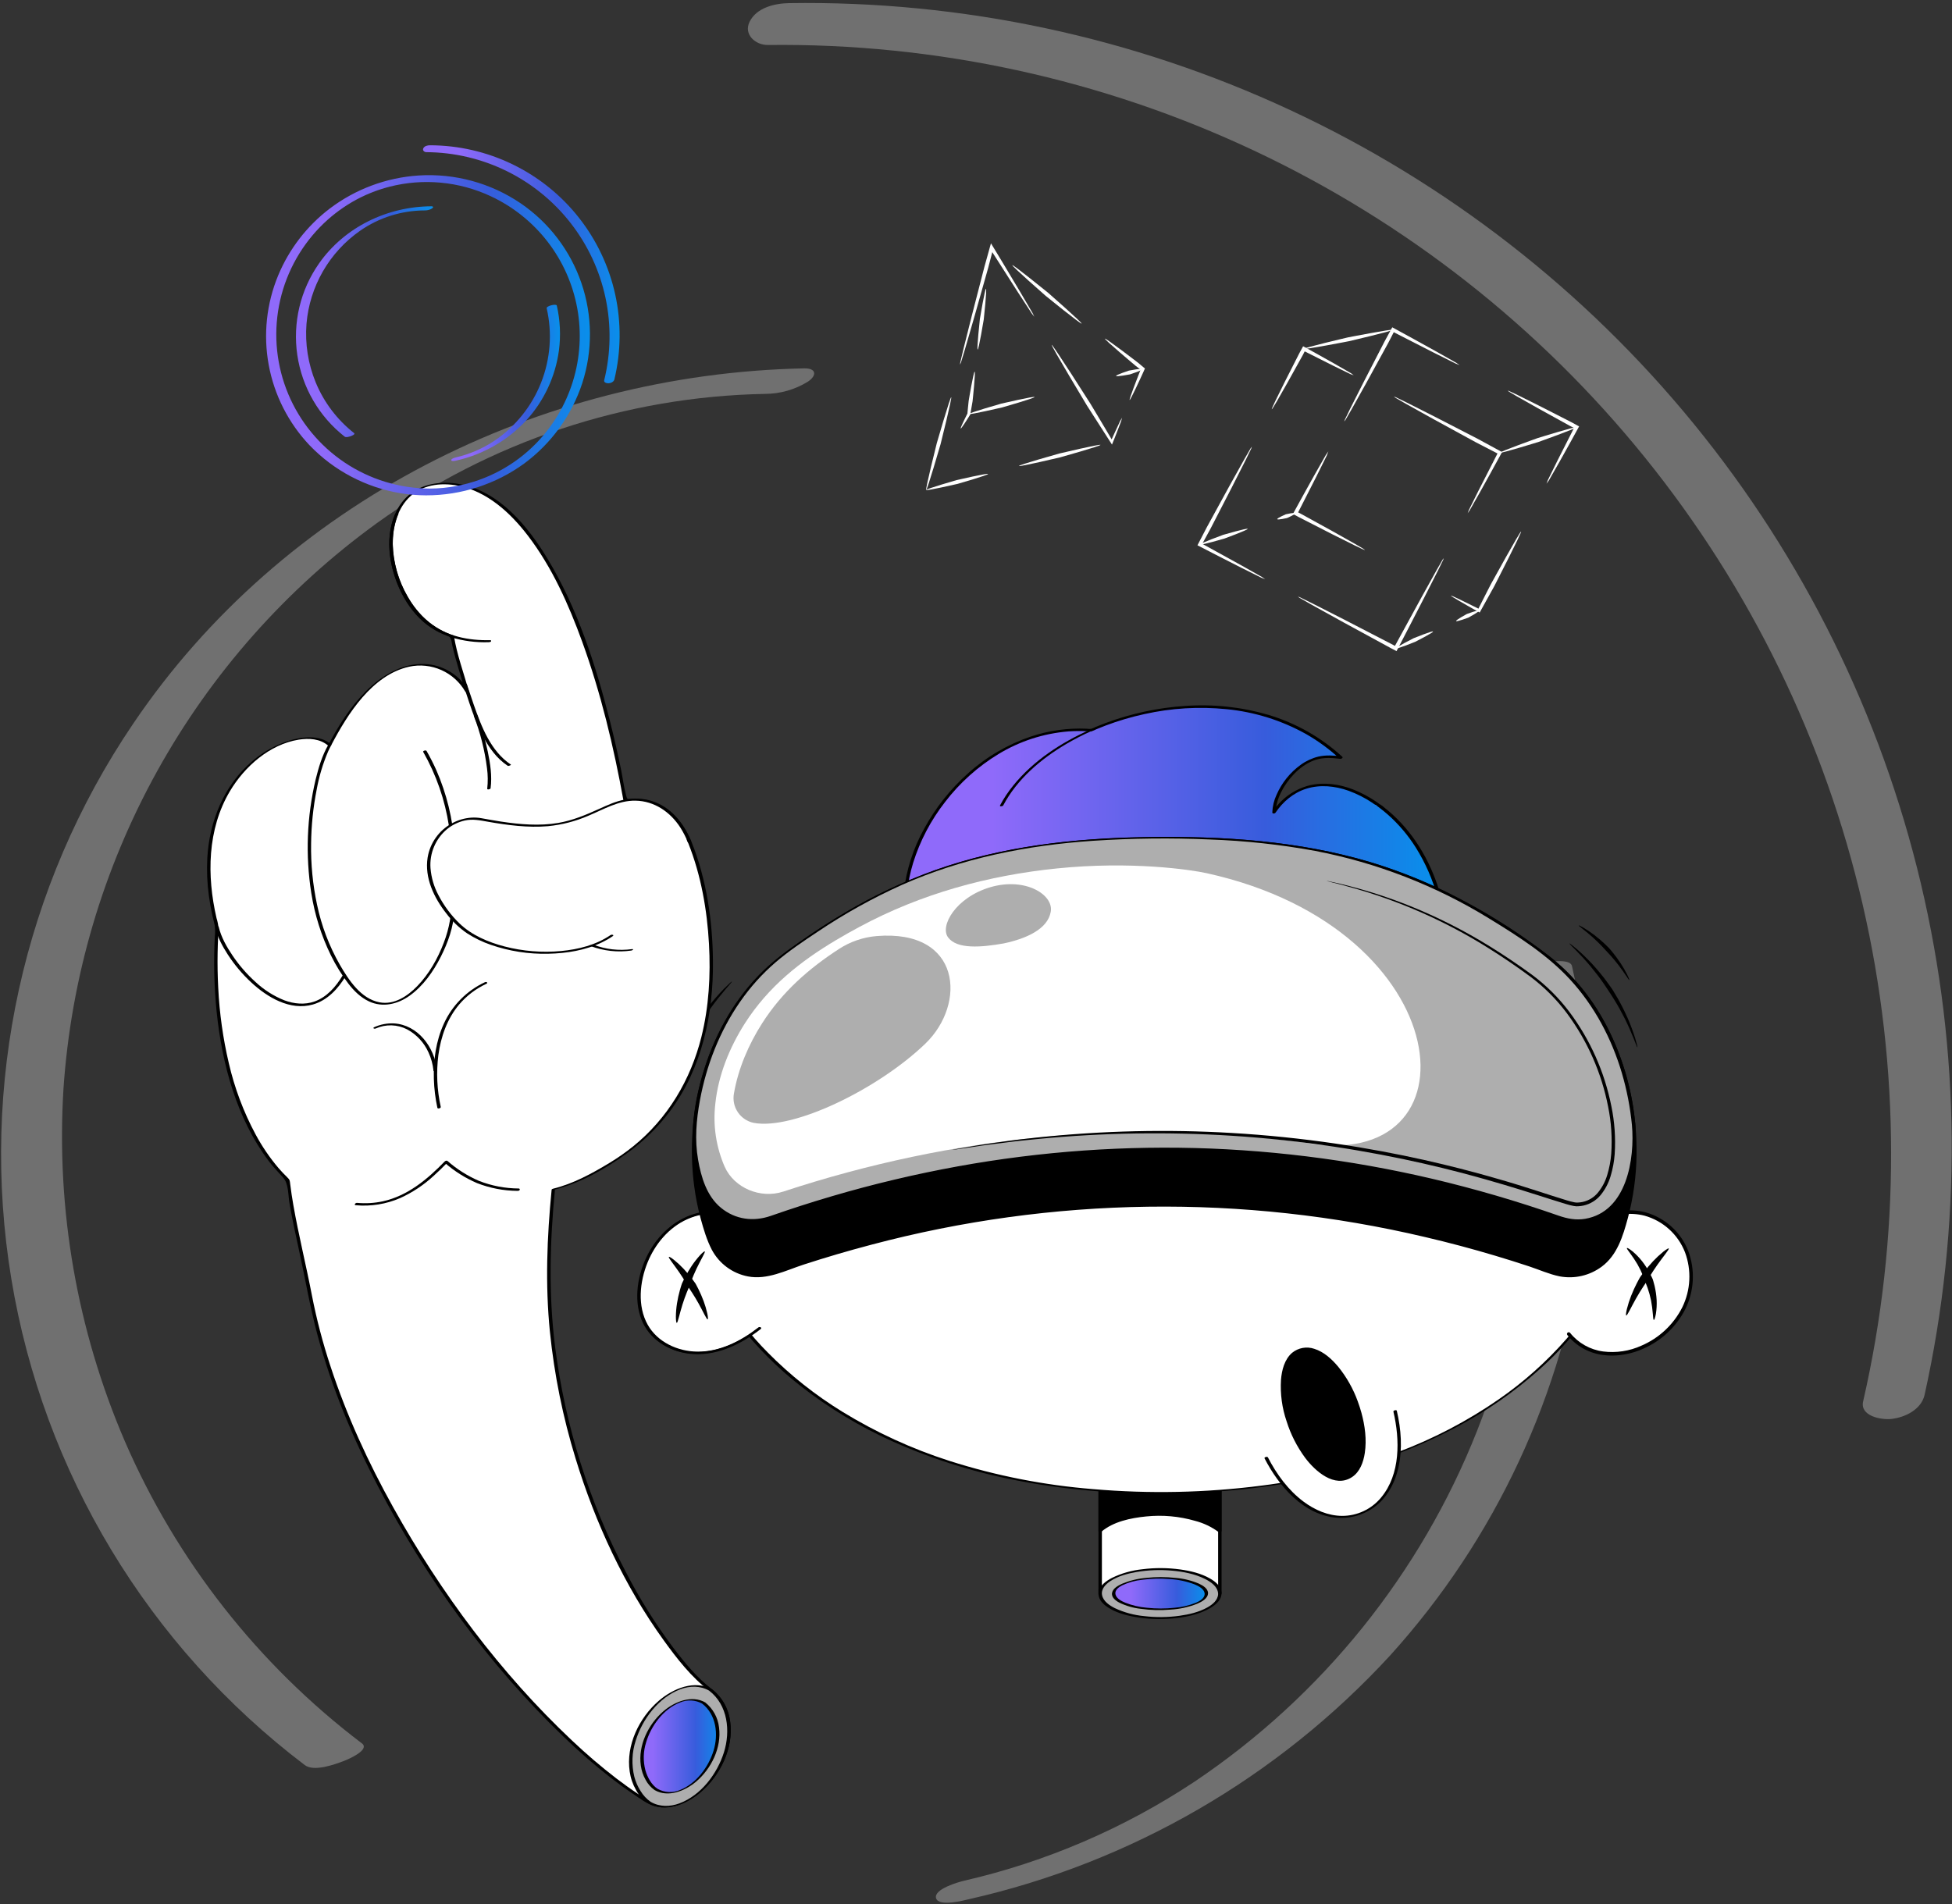 <svg id="eWJitYb5I6H1" xmlns="http://www.w3.org/2000/svg" xmlns:xlink="http://www.w3.org/1999/xlink" viewBox="0 0 1115 1088" shape-rendering="geometricPrecision" text-rendering="geometricPrecision"><rect x="0" y="0" width="1115" height="1088" fill="#333333" stroke="none"/><style><![CDATA[#eWJitYb5I6H57_to {animation: eWJitYb5I6H57_to__to 3000ms linear infinite normal forwards}@keyframes eWJitYb5I6H57_to__to { 0% {transform: translate(118.254px,275.82px)} 36.667% {transform: translate(118.254px,165.82px)} 100% {transform: translate(118.254px,275.82px)}} #eWJitYb5I6H75_tr {animation: eWJitYb5I6H75_tr__tr 3000ms linear infinite normal forwards}@keyframes eWJitYb5I6H75_tr__tr { 0% {transform: translate(244.488px,191.534px) rotate(360deg)} 100% {transform: translate(244.488px,191.534px) rotate(719deg)}} #eWJitYb5I6H80_tr {animation: eWJitYb5I6H80_tr__tr 3000ms linear infinite normal forwards}@keyframes eWJitYb5I6H80_tr__tr { 0% {transform: translate(591.5px,209.502px) rotate(0deg)} 100% {transform: translate(591.5px,209.502px) rotate(-360deg)}} #eWJitYb5I6H92_tr {animation: eWJitYb5I6H92_tr__tr 3000ms linear infinite normal forwards}@keyframes eWJitYb5I6H92_tr__tr { 0% {transform: translate(793px,279.499px) rotate(0deg)} 100% {transform: translate(793px,279.499px) rotate(360deg)}}]]></style><defs><linearGradient id="eWJitYb5I6H13-fill" x1="0" y1="0" x2="1.05" y2="0" spreadMethod="pad" gradientUnits="objectBoundingBox"><stop id="eWJitYb5I6H13-fill-0" offset="17.708%" stop-color="rgb(143,106,250)"/><stop id="eWJitYb5I6H13-fill-1" offset="65.104%" stop-color="rgb(55,92,220)"/><stop id="eWJitYb5I6H13-fill-2" offset="100%" stop-color="rgb(0,153,238)"/></linearGradient><linearGradient id="eWJitYb5I6H22-fill" x1="0" y1="0" x2="1.05" y2="0" spreadMethod="pad" gradientUnits="objectBoundingBox"><stop id="eWJitYb5I6H22-fill-0" offset="17.708%" stop-color="rgb(143,106,250)"/><stop id="eWJitYb5I6H22-fill-1" offset="65.104%" stop-color="rgb(55,92,220)"/><stop id="eWJitYb5I6H22-fill-2" offset="100%" stop-color="rgb(0,153,238)"/></linearGradient><linearGradient id="eWJitYb5I6H71-fill" x1="-0" y1="0" x2="1.05" y2="0" spreadMethod="pad" gradientUnits="objectBoundingBox"><stop id="eWJitYb5I6H71-fill-0" offset="17.708%" stop-color="rgb(143,106,250)"/><stop id="eWJitYb5I6H71-fill-1" offset="65.104%" stop-color="rgb(55,92,220)"/><stop id="eWJitYb5I6H71-fill-2" offset="100%" stop-color="rgb(0,153,238)"/></linearGradient><linearGradient id="eWJitYb5I6H76-fill" x1="0" y1="0" x2="1.05" y2="0" spreadMethod="pad" gradientUnits="objectBoundingBox"><stop id="eWJitYb5I6H76-fill-0" offset="17.708%" stop-color="rgb(143,106,250)"/><stop id="eWJitYb5I6H76-fill-1" offset="65.104%" stop-color="rgb(55,92,220)"/><stop id="eWJitYb5I6H76-fill-2" offset="100%" stop-color="rgb(0,153,238)"/></linearGradient><linearGradient id="eWJitYb5I6H77-fill" x1="0" y1="0" x2="1.05" y2="0" spreadMethod="pad" gradientUnits="objectBoundingBox"><stop id="eWJitYb5I6H77-fill-0" offset="17.708%" stop-color="rgb(143,106,250)"/><stop id="eWJitYb5I6H77-fill-1" offset="65.104%" stop-color="rgb(55,92,220)"/><stop id="eWJitYb5I6H77-fill-2" offset="100%" stop-color="rgb(0,153,238)"/></linearGradient><linearGradient id="eWJitYb5I6H78-fill" x1="0" y1="0" x2="1.05" y2="0" spreadMethod="pad" gradientUnits="objectBoundingBox"><stop id="eWJitYb5I6H78-fill-0" offset="17.708%" stop-color="rgb(143,106,250)"/><stop id="eWJitYb5I6H78-fill-1" offset="65.104%" stop-color="rgb(55,92,220)"/><stop id="eWJitYb5I6H78-fill-2" offset="100%" stop-color="rgb(0,153,238)"/></linearGradient><linearGradient id="eWJitYb5I6H79-fill" x1="0" y1="0" x2="1.05" y2="0" spreadMethod="pad" gradientUnits="objectBoundingBox"><stop id="eWJitYb5I6H79-fill-0" offset="17.708%" stop-color="rgb(143,106,250)"/><stop id="eWJitYb5I6H79-fill-1" offset="65.104%" stop-color="rgb(55,92,220)"/><stop id="eWJitYb5I6H79-fill-2" offset="100%" stop-color="rgb(0,153,238)"/></linearGradient></defs><g id="eWJitYb5I6H2"><g id="eWJitYb5I6H3"><g id="eWJitYb5I6H4" transform="matrix(1 0 0 1 437.485 0)" opacity="0.3"><g id="eWJitYb5I6H5"><path id="eWJitYb5I6H6" d="M287.792,88.728C373.855,131.025,449.194,192.286,508.135,267.898C567.077,343.509,608.085,431.499,628.075,525.243C648.055,618.987,646.505,716.041,623.515,809.097C621.475,817.424,633.655,819.863,639.315,819.37C647.235,818.686,656.635,814.294,658.675,805.949C681.675,709.971,682.635,610.034,661.475,513.633C640.315,417.233,597.585,326.872,536.501,249.328C475.414,171.784,397.551,109.07,308.752,65.889C219.953,22.708,122.524,0.182,23.772,0C15.554,0,5.137,2.217,1.001,10.327C-2.606,17.488,4.169,23.694,11.28,23.706C107.186,24.198,201.729,46.43,287.792,88.728Z" transform="matrix(1 -0.017 0.017 1 -10.522 2.187)" fill="rgb(255,255,255)" stroke="none" stroke-width="1"/></g></g><g id="eWJitYb5I6H7" transform="matrix(1 0 0 1 0 210.088)" opacity="0.3"><g id="eWJitYb5I6H8"><path id="eWJitYb5I6H9" d="M200.398,781.052C141.971,735.132,96.368,674.945,67.988,606.291C41.766,542.411,30.917,473.27,36.314,404.435C41.692,340.821,61,279.167,92.871,223.84C124.742,168.513,168.396,120.866,220.741,84.275C286.189,38.782,363.971,14.334,443.694,14.196C452.363,14.316,460.895,12.028,468.34,7.588C473.522,4.229,473.402,-0.024,466.302,0C314.673,0.505,167.108,71.599,79.613,196.516C15.144,288.292,-11.672,401.274,4.687,512.21C21.045,623.146,79.333,723.595,167.553,792.882C172.698,796.952,184.691,792.822,189.987,790.892C192.241,790.082,205.195,784.842,200.386,781.032L200.398,781.052Z" transform="matrix(1 -0.017 0.017 1 -6.943 8.298)" fill="rgb(255,255,255)" stroke="none" stroke-width="1"/></g></g><g id="eWJitYb5I6H10" transform="matrix(1 0 0 1 534.585 549.108)" opacity="0.3"><g id="eWJitYb5I6H11"><path id="eWJitYb5I6H12" d="M328.515,12.109C348.124,97.558,341.351,186.94,309.09,268.463C276.829,349.987,220.596,419.82,147.81,468.752C107.673,495.392,63.056,514.582,16.102,525.392C12.934,526.132,-1.288,530.162,0.094,535.332C1.477,540.502,16.421,536.532,18.928,535.932C111.362,515.042,195.235,466.502,259.38,396.785C319.738,330.141,358.507,246.804,370.589,157.729C377.401,106.056,374.944,53.584,363.333,2.773C361.68,-4.538,326.664,4.023,328.467,12.103L328.515,12.109Z" fill="rgb(255,255,255)" stroke="none" stroke-width="1"/></g></g><path id="eWJitYb5I6H13" d="M822.026,512.16C815.566,488.717,802.666,470.805,787.078,459.763C762.421,442.291,739.771,446.038,727.734,464.071C727.734,452.049,741.777,432.012,758.56,432.353C761.021,432.376,763.479,432.539,765.922,432.843C726.492,396.346,667.043,397.778,623.241,417.189C558.068,412.28,508.706,481.486,518.023,528.706C518.023,528.706,530.823,562.287,669.458,551.522C808.093,540.757,822.026,512.16,822.026,512.16Z" fill="url(#eWJitYb5I6H13-fill)" stroke="none" stroke-width="1"/><path id="eWJitYb5I6H14" d="M822.995,511.902C818.12,494.364,809.086,477.872,795.586,465.485C794.043,464.07,792.447,462.715,790.797,461.422C790.099,460.755,789.324,460.172,788.49,459.685L788.324,459.565C788.168,459.371,788.079,459.412,788.058,459.689C788.005,459.655,788.086,459.476,788.004,459.422C787.465,459.061,786.914,458.568,786.356,458.192C782.119,455.282,777.564,452.862,772.779,450.978C764.844,447.918,756.073,446.706,747.733,448.759C739.167,451.011,731.748,456.368,726.922,463.787L728.714,463.994C728.769,457.864,731.716,451.825,735.228,446.939C739.277,441.302,744.858,436.219,751.588,434.077C756.108,432.638,760.937,432.941,765.584,433.541C766.226,433.623,767.39,432.953,766.668,432.285C754.585,421.236,740.15,413.067,724.45,408.394C709.115,403.908,693.102,402.183,677.161,403.301C661.497,404.317,646.07,407.633,631.374,413.14C629.53,413.827,627.7,414.55,625.885,415.307C625.075,415.717,624.24,416.074,623.385,416.376C622.551,416.482,621.707,416.467,620.877,416.334C610.053,415.84,599.23,417.339,588.949,420.757C575.651,425.249,563.413,432.409,552.987,441.796C542.811,450.86,534.292,461.621,527.809,473.6C521.622,484.743,517.701,496.998,516.272,509.659C515.675,515.381,515.812,521.155,516.679,526.842C516.742,527.779,516.966,528.697,517.342,529.558C518.124,530.92,519.104,532.158,520.251,533.231C522.776,535.641,525.615,537.7,528.691,539.351C533.891,542.159,539.377,544.404,545.055,546.046C553.763,548.592,562.661,550.441,571.664,551.576C584.786,553.263,597.996,554.169,611.226,554.291C629.643,554.583,648.071,553.806,666.435,552.444C685.457,551.036,704.453,549.117,723.334,546.386C737.184,544.383,750.99,541.947,764.61,538.719C774.116,536.531,783.484,533.782,792.665,530.487C798.642,528.369,804.441,525.782,810.009,522.749C813.253,521.006,816.308,518.93,819.123,516.556C820.419,515.486,821.573,514.256,822.559,512.895C822.704,512.695,822.836,512.485,822.952,512.266C823.432,511.284,821.475,511.282,821.1,512.049C821,512.259,820.799,512.539,820.91,512.374C820.568,512.862,820.196,513.328,819.794,513.768C818.089,515.59,816.172,517.202,814.083,518.57C810.083,521.247,805.847,523.556,801.428,525.469C794.299,528.599,786.966,531.243,779.48,533.384C768.343,536.601,757.05,539.253,745.645,541.329C729.681,544.323,713.568,546.509,697.422,548.25C677.773,550.367,658.039,551.92,638.286,552.601C622.664,553.22,607.02,553.044,591.416,552.074C580.468,551.416,569.576,550.025,558.815,547.908C551.564,546.504,544.457,544.438,537.585,541.737C533.324,540.081,529.277,537.918,525.533,535.297C523.511,533.911,521.708,532.233,520.182,530.315C519.814,529.838,519.479,529.336,519.179,528.813C518.999,528.499,519.086,528.676,519.048,528.564C518.974,528.326,518.917,528.082,518.879,527.836C516.722,516.241,518.177,504.145,521.605,492.939C525.538,480.37,531.705,468.612,539.812,458.227C548.216,447.24,558.604,437.922,570.44,430.752C582.475,423.455,596.044,419.052,610.076,417.889C613.792,417.607,617.523,417.57,621.244,417.778C622.005,417.903,622.78,417.911,623.543,417.8C624.44,417.484,625.315,417.109,626.162,416.676C627.907,415.941,629.666,415.237,631.438,414.563C638.662,411.832,646.077,409.635,653.623,407.99C669.066,404.535,684.965,403.585,700.71,405.177C716.662,406.744,732.117,411.591,746.103,419.414C752.967,423.344,759.365,428.036,765.175,433.401L766.258,432.144C761.932,431.585,757.357,431.266,753.07,432.259C749.463,433.146,746.061,434.721,743.051,436.896C736.969,441.264,732.181,447.191,729.192,454.052C727.711,457.22,726.881,460.653,726.752,464.147C726.744,465.017,728.178,464.896,728.543,464.354C732.819,458.019,738.802,452.911,746.179,450.608C754.082,448.14,762.555,449.025,770.265,451.759C775.066,453.505,779.639,455.82,783.888,458.655C784.427,459.079,784.997,459.465,785.593,459.807C785.545,459.785,786.2,459.918,786.095,459.839C786.148,459.879,786.068,460.046,786.148,460.106C786.856,460.646,787.593,461.229,788.317,461.777C789.867,462.953,791.372,464.183,792.831,465.469C798.987,470.941,804.336,477.256,808.72,484.225C814.196,492.967,818.352,502.468,821.053,512.42C821.303,513.305,823.241,512.788,822.995,511.902Z" fill="rgb(0,0,0)" stroke="none" stroke-width="1"/><path id="eWJitYb5I6H15" d="M622.857,416.794C606.236,424.188,590.3,434.544,578.765,448.793C575.891,452.322,573.368,456.121,571.229,460.138C570.806,460.939,572.734,460.73,573.035,460.173C580.973,445.151,594.515,433.638,608.97,425.1C613.704,422.313,618.594,419.802,623.616,417.577C624.848,417.029,623.721,416.408,622.853,416.794L622.857,416.794Z" fill="rgb(0,0,0)" stroke="none" stroke-width="1"/><polygon id="eWJitYb5I6H16" points="696.785,823.31 628.43,823.31 628.43,910.442 696.785,910.442" fill="rgb(255,255,255)" stroke="none" stroke-width="1"/><path id="eWJitYb5I6H17" d="M695.803,823.38L695.803,906.958C695.672,908.089,695.672,909.232,695.803,910.364C695.808,910.413,695.808,910.463,695.803,910.512L696.87,909.729L628.52,909.729L629.416,910.366L629.416,826.791C629.546,825.659,629.546,824.516,629.416,823.385C629.41,823.336,629.41,823.286,629.416,823.237L628.349,824.021L696.704,824.021C697.812,824.021,698.191,822.6,696.875,822.6L628.52,822.6C628.14,822.6,627.453,822.929,627.453,823.384L627.453,906.962C627.453,908.081,627.352,909.253,627.453,910.368C627.453,910.417,627.453,910.468,627.453,910.516C627.453,911.017,627.921,911.152,628.349,911.152L696.704,911.152C697.084,911.152,697.771,910.824,697.771,910.37L697.771,826.791C697.771,825.672,697.871,824.5,697.771,823.385C697.771,823.337,697.771,823.284,697.771,823.237C697.766,822.223,695.803,822.51,695.803,823.38Z" fill="rgb(0,0,0)" stroke="none" stroke-width="1"/><path id="eWJitYb5I6H18" d="M696.785,833.217L696.785,874.711C689.083,868.547,674.196,865.286,662.607,865.286C651.018,865.286,636.125,868.081,628.43,874.711L628.43,833.217L696.785,833.217Z" fill="rgb(0,0,0)" stroke="none" stroke-width="1"/><path id="eWJitYb5I6H19" d="M695.803,833.299L695.803,874.793L697.533,874.163C693.941,871.491,689.908,869.468,685.617,868.187C680.746,866.62,675.726,865.563,670.636,865.032C660.782,863.945,650.81,864.808,641.29,867.573C636.475,868.999,631.652,871.011,627.789,874.286L629.409,874.638L629.409,833.139L628.339,833.912L696.694,833.912C697.791,833.912,698.191,832.52,696.874,832.52L628.52,832.52C628.147,832.52,627.449,832.845,627.449,833.294L627.449,874.788C627.449,875.575,628.627,875.516,629.069,875.14C635.986,869.276,645.93,867.251,654.717,866.376C664.106,865.419,673.593,866.276,682.658,868.899C687.483,870.15,692.023,872.31,696.036,875.262C696.484,875.615,697.765,875.317,697.765,874.633L697.765,833.139C697.764,832.141,695.803,832.441,695.803,833.299Z" fill="rgb(0,0,0)" stroke="none" stroke-width="1"/><path id="eWJitYb5I6H20" d="M662.606,924.426C681.48,924.426,696.781,918.167,696.781,910.447C696.781,902.726,681.48,896.468,662.606,896.468C643.731,896.468,628.431,902.726,628.431,910.447C628.431,918.167,643.731,924.426,662.606,924.426Z" fill="rgb(174,174,174)" stroke="none" stroke-width="1"/><path id="eWJitYb5I6H21" d="M697.75,910.187C697.687,906.329,694.225,903.575,691.158,901.826C686.042,898.906,680.038,897.484,674.247,896.675C667.042,895.671,659.735,895.628,652.518,896.549C646.523,897.162,640.68,898.817,635.256,901.439C632.037,903.109,628.165,905.747,627.537,909.621C626.952,913.228,629.653,916.133,632.401,918.031C636.981,921.199,642.698,922.771,648.113,923.759C655.234,925.023,662.492,925.328,669.693,924.667C676.514,924.066,683.59,922.701,689.737,919.565C693.27,917.762,697.679,914.756,697.751,910.329C697.764,909.508,695.821,909.899,695.81,910.563C695.751,914.261,692.49,916.783,689.531,918.427C684.743,921.086,679.167,922.373,673.782,923.124C667.093,924.049,660.313,924.116,653.606,923.324C647.818,922.79,642.165,921.261,636.898,918.805C633.857,917.283,630.207,914.915,629.506,911.311C628.835,907.861,631.571,905.068,634.22,903.336C638.697,900.411,644.151,898.966,649.373,898.08C656.005,896.98,662.75,896.731,669.445,897.34C675.864,897.904,682.506,899.174,688.303,902.079C691.662,903.761,695.736,906.515,695.804,910.701C695.822,911.336,697.762,910.956,697.75,910.187Z" fill="rgb(0,0,0)" stroke="none" stroke-width="1"/><path id="eWJitYb5I6H22" d="M662.606,919.416C677.229,919.416,689.083,915.4,689.083,910.446C689.083,905.492,677.229,901.477,662.606,901.477C647.983,901.477,636.129,905.492,636.129,910.446C636.129,915.4,647.983,919.416,662.606,919.416Z" fill="url(#eWJitYb5I6H22-fill)" stroke="none" stroke-width="1"/><path id="eWJitYb5I6H23" d="M690.052,910.186C689.982,907.455,686.975,905.767,684.813,904.76C680.596,902.964,676.116,901.856,671.547,901.481C665.933,900.862,660.267,900.862,654.653,901.481C649.991,901.875,645.417,902.983,641.092,904.767C638.885,905.747,635.776,907.343,635.233,909.968C634.69,912.593,637.286,914.498,639.293,915.578C643.152,917.47,647.311,918.677,651.584,919.144C657.216,919.942,662.921,920.098,668.589,919.608C673.825,919.316,678.98,918.181,683.854,916.249C686.341,915.171,689.973,913.331,690.052,910.188C690.063,909.777,688.131,910.066,688.114,910.706C688.049,913.24,685.149,914.787,683.146,915.668C679.228,917.246,675.093,918.22,670.882,918.556C665.638,919.118,660.349,919.112,655.107,918.538C650.877,918.176,646.721,917.207,642.769,915.659C640.674,914.778,637.669,913.308,637.16,910.818C636.667,908.399,639.166,906.682,641.011,905.727C644.617,904.037,648.484,902.968,652.447,902.563C657.653,901.861,662.921,901.726,668.156,902.163C672.998,902.429,677.769,903.443,682.3,905.168C684.593,906.117,688.038,907.798,688.112,910.699C688.126,911.142,690.068,910.815,690.052,910.186Z" fill="rgb(0,0,0)" stroke="none" stroke-width="1"/><path id="eWJitYb5I6H24" d="M924.46,707.553C924.46,611.047,807.223,501.554,662.605,501.554C517.987,501.554,400.751,611.047,400.751,707.553C400.751,741.177,471.169,852.822,662.605,852.822C854.041,852.822,924.46,742.617,924.46,707.553Z" fill="rgb(255,255,255)" stroke="none" stroke-width="1"/><path id="eWJitYb5I6H25" d="M925.434,707.294C925.377,685.02,919.21,663.167,909.472,643.241C898.599,621,883.371,600.982,865.819,583.58C846.364,564.423,824.211,548.207,800.063,535.446C774.291,521.735,746.619,511.934,717.956,506.365C687.886,500.549,657.082,499.545,626.696,503.391C597.383,507.136,568.802,515.266,541.912,527.508C516.712,538.906,493.289,553.873,472.366,571.949C453.338,588.474,436.484,607.67,423.53,629.32C411.916,648.731,403.4,670.314,400.691,692.862C399.901,699.442,399.161,706.387,400.243,712.984C400.999,717.242,402.201,721.409,403.83,725.416C408.266,736.737,414.864,747.208,422.265,756.816C432.438,769.862,444.181,781.605,457.23,791.781C473.562,804.542,491.39,815.267,510.32,823.718C533.662,834.102,558.157,841.674,583.29,846.275C614.101,852.086,645.614,854.012,676.93,853.061C706.507,852.159,736.074,848.5,764.756,841.13C788.031,835.267,810.522,826.649,831.75,815.459C848.881,806.414,864.848,795.322,879.297,782.426C890.882,772.144,901.106,760.428,909.721,747.561C915.724,738.439,921.039,728.509,923.859,717.906C924.835,714.451,925.365,710.886,925.434,707.297C925.434,706.86,923.498,707.17,923.496,707.816C923.469,716.348,920.162,724.887,916.547,732.479C910.739,744.3,903.362,755.284,894.614,765.135C883.202,778.146,870.227,789.703,855.984,799.544C838.151,811.873,818.868,821.967,798.57,829.599C773.462,839,747.336,845.427,720.729,848.75C688.76,852.864,656.442,853.536,624.33,850.754C596.532,848.543,569.079,843.155,542.511,834.694C520.968,827.802,500.338,818.334,481.07,806.498C465.59,796.977,451.312,785.632,438.545,772.706C428.54,762.66,419.852,751.387,412.689,739.156C407.975,730.922,403.729,721.904,402.181,712.466C401.095,705.849,401.841,698.881,402.648,692.284C404.013,681.503,406.583,670.908,410.308,660.698C418.375,638.303,431.216,617.788,446.577,599.676C463.79,579.58,483.892,562.144,506.226,547.938C530.534,532.352,557.029,520.466,584.84,512.673C614.501,504.351,645.313,500.867,676.086,502.354C734.279,505.328,790.244,525.652,836.759,560.703C857.31,576.065,875.411,594.449,890.445,615.229C903.821,633.972,914.433,655.003,919.799,677.464C922.201,687.404,923.44,697.588,923.491,707.813C923.492,708.252,925.434,707.938,925.434,707.294Z" fill="rgb(0,0,0)" stroke="none" stroke-width="1"/><path id="eWJitYb5I6H26" d="M430.004,699.601C418.712,690.741,401.98,690.383,389.41,697.318C366.739,709.825,359.306,741.656,369.749,758.381C379.679,774.278,405.789,780.838,433.828,758.869" fill="rgb(255,255,255)" stroke="none" stroke-width="1"/><path id="eWJitYb5I6H27" d="M398.105,773.447C395.823,773.45,393.545,773.254,391.297,772.863C381.952,771.223,373.943,766.041,369.329,758.646C364.414,750.769,363.265,739.177,366.267,727.638C369.766,714.191,378.113,702.979,389.17,696.881C402.369,689.599,419.29,690.556,430.317,699.208C430.419,699.291,430.485,699.411,430.499,699.541C430.514,699.672,430.476,699.803,430.395,699.906C430.314,700.009,430.195,700.077,430.065,700.093C429.934,700.11,429.802,700.075,429.697,699.995C418.978,691.586,402.513,690.665,389.655,697.757C378.838,703.725,370.667,714.708,367.238,727.89C364.301,739.168,365.404,750.468,370.176,758.116C374.71,765.375,382.272,770.262,391.47,771.876C404.611,774.185,419.548,769.423,433.521,758.476C433.626,758.394,433.759,758.357,433.891,758.373C434.023,758.389,434.143,758.457,434.225,758.561C434.308,758.666,434.345,758.798,434.329,758.93C434.313,759.062,434.245,759.182,434.14,759.264C422.293,768.546,409.742,773.446,398.105,773.447Z" fill="rgb(0,0,0)" stroke="none" stroke-width="1"/><path id="eWJitYb5I6H28" d="M892.476,715.881C914.404,682.454,952.517,687.281,963.416,715.08C975.624,746.219,944.698,777.35,915.61,773.111C907.927,772.097,900.93,768.163,896.077,762.128" fill="rgb(255,255,255)" stroke="none" stroke-width="1"/><path id="eWJitYb5I6H29" d="M920.952,773.996C919.139,773.997,917.329,773.867,915.535,773.607C907.719,772.58,900.603,768.577,895.673,762.433C895.633,762.381,895.604,762.321,895.587,762.258C895.57,762.194,895.566,762.128,895.574,762.063C895.583,761.997,895.605,761.935,895.638,761.878C895.671,761.821,895.714,761.771,895.767,761.731C895.819,761.691,895.879,761.661,895.942,761.645C896.006,761.628,896.072,761.623,896.138,761.632C896.203,761.641,896.266,761.662,896.323,761.695C896.38,761.728,896.43,761.772,896.47,761.824C901.24,767.76,908.122,771.627,915.678,772.616C930.173,774.729,946.082,767.868,956.204,755.139C965.728,743.163,968.184,728.629,962.943,715.265C958.051,702.787,947.383,694.535,934.407,693.191C918.897,691.588,903.378,700.171,892.891,716.16C892.818,716.271,892.704,716.349,892.574,716.376C892.443,716.404,892.307,716.378,892.196,716.305C892.085,716.232,892.007,716.118,891.98,715.988C891.953,715.858,891.978,715.722,892.051,715.611C902.75,699.302,918.634,690.553,934.51,692.194C947.866,693.578,958.845,702.066,963.877,714.9C969.252,728.607,966.742,743.502,956.991,755.765C947.9,767.199,934.216,773.996,920.952,773.996Z" fill="rgb(0,0,0)" stroke="none" stroke-width="1"/><path id="eWJitYb5I6H30" d="M387.989,707.498C394.69,702.901,402.739,700.679,410.853,701.186C413.167,701.238,415.44,701.815,417.498,702.874C418.521,703.414,419.397,704.193,420.053,705.144C420.709,706.095,421.124,707.191,421.264,708.337C421.527,712.277,417.781,715.174,414.45,717.3L403.464,724.313L387.938,734.223C385.045,736.071,381.75,737.997,378.391,737.286C377.335,737.018,376.362,736.494,375.558,735.761C374.753,735.028,374.141,734.108,373.777,733.083C373.124,731.027,373.176,728.811,373.925,726.788C376.321,718.969,381.273,712.178,387.99,707.502L387.989,707.498Z" fill="rgb(255,255,255)" stroke="none" stroke-width="1"/><path id="eWJitYb5I6H31" d="M924.056,703.404C925.6,703.02,927.173,702.767,928.76,702.647C939.995,702.129,952.75,706.926,957.13,718.027C958.961,722.665,959.931,730.817,954.056,733.129C950.15,734.665,946.038,731.874,942.414,729.757C932.922,724.21,923.974,724.602,913.472,724.636C910.356,724.646,906.97,723.834,905.072,721.362C898.198,712.42,914.507,705.615,924.056,703.404Z" fill="rgb(255,255,255)" stroke="none" stroke-width="1"/><path id="eWJitYb5I6H32" d="M430.745,699.026C421.156,691.597,407.982,690.043,396.531,693.54C384.894,697.093,375.626,705.903,370.087,716.566C364.332,727.647,361.762,741.889,366.376,753.812C370.732,765.07,381.683,771.868,393.367,773.37C408.385,775.301,422.921,768.353,434.48,759.344C435.514,758.542,433.969,757.787,433.176,758.403C423.217,766.167,411.108,772.404,398.177,772.214C387.069,772.051,375.571,766.795,369.989,756.872C363.964,746.137,365.404,732.311,369.885,721.291C374.177,710.736,382.023,701.311,392.549,696.567C404.31,691.268,418.931,692.172,429.263,700.174C429.977,700.727,431.646,699.72,430.748,699.024L430.745,699.026Z" fill="rgb(0,0,0)" stroke="none" stroke-width="1"/><path id="eWJitYb5I6H33" d="M920.766,774.481C918.993,774.483,917.221,774.357,915.466,774.102C907.522,773.055,900.29,768.984,895.28,762.738C895.2,762.634,895.142,762.515,895.108,762.387C895.073,762.26,895.065,762.128,895.082,761.997C895.099,761.867,895.142,761.741,895.208,761.627C895.274,761.513,895.362,761.413,895.467,761.333C895.571,761.253,895.69,761.194,895.818,761.16C895.945,761.126,896.078,761.118,896.209,761.135C896.339,761.152,896.465,761.195,896.579,761.261C896.693,761.327,896.793,761.415,896.873,761.519C901.564,767.352,908.329,771.15,915.756,772.12C923.22,773.061,930.798,771.905,937.641,768.782C947.723,764.454,955.961,756.723,960.913,746.942C963.3,742.073,964.671,736.77,964.941,731.355C965.211,725.94,964.376,720.527,962.485,715.446C960.52,710.408,957.409,705.897,953.397,702.269C949.384,698.64,944.581,695.994,939.368,694.541C931.059,692.389,921.473,693.639,913.064,697.979C905.007,702.34,898.207,708.694,893.315,716.433C893.243,716.543,893.15,716.638,893.041,716.712C892.932,716.787,892.809,716.838,892.68,716.865C892.551,716.892,892.418,716.893,892.288,716.869C892.159,716.844,892.035,716.794,891.925,716.722C891.815,716.65,891.72,716.556,891.646,716.448C891.571,716.339,891.519,716.216,891.493,716.087C891.466,715.958,891.465,715.825,891.489,715.696C891.514,715.567,891.564,715.443,891.636,715.333C896.717,707.306,903.778,700.717,912.142,696.198C920.984,691.637,931.094,690.327,939.871,692.6C945.389,694.137,950.473,696.935,954.721,700.774C958.97,704.612,962.265,709.386,964.347,714.716C966.336,720.056,967.217,725.745,966.936,731.435C966.655,737.126,965.217,742.7,962.711,747.819C957.547,758.028,948.954,766.1,938.435,770.622C932.873,773.104,926.859,774.418,920.766,774.481L920.766,774.481Z" fill="rgb(0,0,0)" stroke="none" stroke-width="1"/><path id="eWJitYb5I6H34" d="M402.559,714.965C402.811,715.165,402.197,716.416,401.233,718.223C400.269,720.03,399.002,722.431,397.831,724.871C396.688,727.329,395.614,729.809,394.903,731.732C394.175,733.645,393.741,734.97,393.699,735.044C393.681,735.129,393.097,736.395,392.335,738.293C391.55,740.186,390.657,742.734,389.827,745.306C389.031,747.891,388.33,750.51,387.81,752.491C387.289,754.473,386.89,755.806,386.569,755.78C386.268,755.757,386.077,754.364,386.067,752.266C386.096,749.694,386.313,747.127,386.716,744.587C387.131,742.014,387.692,739.466,388.396,736.957C388.978,734.879,389.476,733.486,389.499,733.397C389.545,733.319,390.127,731.958,391.111,730.035C392.299,727.713,393.619,725.46,395.064,723.288C396.495,721.147,398.08,719.113,399.807,717.202C401.234,715.671,402.318,714.779,402.559,714.965Z" fill="rgb(0,0,0)" stroke="none" stroke-width="1"/><path id="eWJitYb5I6H35" d="M404.224,753.763C403.923,753.858,403.251,752.703,402.348,750.964C401.445,749.226,400.259,746.918,399.007,744.653C397.729,742.4,396.408,740.176,395.328,738.541C394.264,736.896,393.497,735.806,393.463,735.73C393.409,735.667,392.773,734.495,391.769,732.815C390.78,731.124,389.372,728.957,387.918,726.814C386.443,724.689,384.901,722.606,383.742,721.026C382.584,719.446,381.845,718.338,382.065,718.106C382.286,717.875,383.431,718.573,385.006,719.81C386.915,721.352,388.716,723.022,390.397,724.808C392.098,726.617,393.705,728.512,395.212,730.484C396.46,732.118,397.242,733.29,397.299,733.354C397.334,733.433,398.035,734.656,398.949,736.497C400.051,738.723,401.038,741.003,401.909,743.329C402.765,745.628,403.465,747.983,404.002,750.376C404.416,752.333,404.518,753.672,404.224,753.763Z" fill="rgb(0,0,0)" stroke="none" stroke-width="1"/><path id="eWJitYb5I6H36" d="M953.207,713.263C953.428,713.496,952.605,714.675,951.334,716.362C950.063,718.049,948.366,720.283,946.742,722.564C945.137,724.862,943.59,727.189,942.496,729.006C941.402,730.824,940.68,732.071,940.622,732.139C940.586,732.221,939.747,733.396,938.588,735.168C937.411,736.931,935.968,739.325,934.575,741.751C933.206,744.189,931.909,746.67,930.925,748.542C929.941,750.413,929.22,751.654,928.919,751.554C928.632,751.46,928.787,750.024,929.279,747.926C929.917,745.363,930.721,742.845,931.686,740.388C932.755,737.701,933.962,735.045,934.99,733.085C936,731.115,936.771,729.812,936.809,729.727C936.869,729.656,937.721,728.402,939.072,726.647C940.423,724.892,942.298,722.655,944.275,720.536C946.089,718.612,948.026,716.808,950.074,715.135C951.766,713.798,952.999,713.044,953.207,713.263Z" fill="rgb(0,0,0)" stroke="none" stroke-width="1"/><path id="eWJitYb5I6H37" d="M944.694,754.109C944.367,754.068,944.262,752.646,944.101,750.572C943.905,748.057,943.576,745.554,943.114,743.074C942.616,740.612,941.951,738.188,941.122,735.817C940.437,733.87,939.86,732.588,939.853,732.5C939.799,732.429,939.394,731.083,938.632,729.168C937.701,726.838,936.611,724.574,935.372,722.392C934.092,720.219,932.697,718.116,931.193,716.091C929.953,714.422,929.099,713.279,929.319,713.035C929.513,712.814,930.774,713.522,932.464,714.879C934.509,716.59,936.369,718.508,938.014,720.605C939.674,722.747,941.144,725.028,942.408,727.425C943.455,729.411,944.026,730.845,944.082,730.923C944.092,731.023,944.602,732.475,945.118,734.662C945.739,737.3,946.129,739.987,946.285,742.692C946.421,745.354,946.278,748.024,945.858,750.657C945.471,752.788,944.985,754.151,944.694,754.109Z" fill="rgb(0,0,0)" stroke="none" stroke-width="1"/><path id="eWJitYb5I6H38" d="M418.12,560.714C418.244,560.837,416.604,562.667,414.213,565.463C411.821,568.259,408.757,572.096,405.871,576.083C403.033,580.101,400.333,584.232,398.467,587.476C396.571,590.701,395.398,592.969,395.301,593.094C395.249,593.244,393.967,595.451,392.272,598.782C390.54,602.098,388.515,606.596,386.654,611.143C384.849,615.714,383.269,620.36,382.198,623.873C381.128,627.387,380.469,629.752,380.299,629.715C380.165,629.686,380.535,627.254,381.35,623.646C382.388,619.227,383.66,614.867,385.162,610.583C386.849,605.909,388.751,601.284,390.404,597.869C392.021,594.438,393.268,592.163,393.321,592.012C393.421,591.885,394.668,589.608,396.69,586.402C398.682,583.169,401.558,579.072,404.593,575.132C407.4,571.559,410.394,568.136,413.564,564.88C416.171,562.24,418.023,560.617,418.12,560.714Z" fill="rgb(0,0,0)" stroke="none" stroke-width="1"/><path id="eWJitYb5I6H39" d="M407.252,555.984C407.352,556.124,405.84,557.43,403.641,559.453C400.958,561.938,398.403,564.558,395.986,567.302C393.583,570.085,391.339,573.002,389.265,576.038C387.56,578.542,386.517,580.334,386.427,580.427C386.383,580.549,385.233,582.268,383.733,584.902C381.917,588.095,380.284,591.388,378.841,594.765C377.439,598.138,376.209,601.579,375.156,605.075C374.307,607.938,373.801,609.873,373.629,609.839C373.65,608.158,373.877,606.486,374.304,604.86C375.075,601.235,376.095,597.666,377.355,594.18C378.654,590.663,380.174,587.232,381.907,583.906C383.341,581.156,384.467,579.357,384.515,579.232C384.606,579.132,385.73,577.329,387.571,574.834C389.8,571.816,392.218,568.94,394.809,566.224C397.389,563.557,400.15,561.071,403.072,558.782C404.347,557.683,405.75,556.744,407.252,555.984Z" fill="rgb(0,0,0)" stroke="none" stroke-width="1"/><path id="eWJitYb5I6H40" d="M935.327,598.449C935.162,598.499,934.388,596.42,933.164,593.333C931.94,590.247,930.177,586.182,928.223,582.197C926.216,578.235,924.071,574.335,922.276,571.477C920.51,568.6,919.2,566.705,919.141,566.575C919.041,566.475,917.837,564.51,915.908,561.741C914.01,558.951,911.294,555.422,908.473,552C905.607,548.612,902.593,545.369,900.256,543.01C897.919,540.651,896.327,539.109,896.444,538.978C896.533,538.872,898.323,540.192,900.858,542.37C903.948,545.069,906.891,547.933,909.674,550.948C912.683,554.277,915.573,557.76,917.599,560.527C919.651,563.275,920.936,565.236,921.034,565.341C921.093,565.475,922.373,567.44,924.07,570.422C925.795,573.387,927.83,577.427,929.671,581.525C931.318,585.286,932.762,589.132,933.994,593.047C934.971,596.241,935.46,598.409,935.327,598.449Z" fill="rgb(0,0,0)" stroke="none" stroke-width="1"/><path id="eWJitYb5I6H41" d="M930.708,559.963C930.563,560.04,929.82,558.934,928.713,557.286C927.606,555.638,926.089,553.47,924.486,551.362C922.858,549.272,921.167,547.228,919.806,545.744C918.446,544.261,917.493,543.277,917.446,543.206C917.379,543.154,916.482,542.116,915.096,540.66C913.71,539.204,911.815,537.354,909.857,535.567C907.878,533.808,905.835,532.131,904.276,530.901C902.717,529.67,901.668,528.847,901.759,528.708C901.851,528.568,903.044,529.159,904.775,530.178C906.884,531.452,908.921,532.841,910.876,534.341C913.004,535.999,915.072,537.763,916.562,539.186C918.053,540.61,919.034,541.621,919.102,541.675C919.151,541.747,920.098,542.793,921.391,544.4C922.684,546.007,924.3,548.192,925.789,550.442C927.135,552.506,928.365,554.644,929.473,556.845C930.356,558.648,930.839,559.892,930.708,559.963Z" fill="rgb(0,0,0)" stroke="none" stroke-width="1"/><path id="eWJitYb5I6H42" d="M796.9,806.248C803.48,834.124,795.857,857.769,776.893,864.785C773.57,866.011,770.055,866.636,766.512,866.629C750.141,866.629,733.941,853.715,723.278,832.888" fill="rgb(255,255,255)" stroke="none" stroke-width="1"/><path id="eWJitYb5I6H43" d="M795.931,806.51C799.672,822.519,800.018,842.206,788.897,855.573C786.185,858.861,782.776,861.508,778.915,863.322C775.055,865.135,770.839,866.07,766.573,866.059C758.574,865.98,750.972,862.669,744.637,857.944C735.867,851.4,729.214,842.288,724.243,832.636C723.889,831.948,722.001,832.563,722.305,833.154C730.485,849.036,744.574,865.614,763.673,867.117C768.054,867.454,772.458,866.886,776.609,865.446C780.76,864.007,784.569,861.728,787.798,858.751C793.55,853.398,797.053,846.074,798.773,838.492C801.194,827.819,800.341,816.578,797.87,806.001C797.706,805.294,795.764,805.791,795.932,806.519L795.931,806.51Z" fill="rgb(0,0,0)" stroke="none" stroke-width="1"/><path id="eWJitYb5I6H44" d="M769.482,844.803C779.878,840.956,782.18,821.324,774.623,800.953C767.067,780.582,752.514,767.186,742.118,771.032C731.723,774.879,729.421,794.511,736.977,814.882C744.533,835.253,759.086,848.649,769.482,844.803Z" fill="rgb(0,0,0)" stroke="none" stroke-width="1"/><path id="eWJitYb5I6H45" d="M773.654,801.213C776.425,808.446,777.929,816.102,778.101,823.844C778.141,829.538,777.344,836.003,773.856,840.717C766.926,850.08,755.548,841.708,749.935,835.355C745.3,829.961,741.592,823.837,738.962,817.232C735.911,810.017,734.089,802.343,733.574,794.527C733.111,786.145,735.105,768.987,747.344,771.028C752.36,771.865,756.719,775.324,760.162,778.866C764.864,783.86,768.68,789.617,771.447,795.89C772.25,797.638,772.977,799.414,773.654,801.213C773.875,801.805,775.791,801.228,775.591,800.695C772.999,793.489,769.209,786.77,764.381,780.822C760.77,776.5,756.207,772.299,750.713,770.595C748.58,769.871,746.297,769.702,744.08,770.106C741.864,770.509,739.787,771.47,738.046,772.899C733.688,776.665,732.162,782.809,731.712,788.317C731.218,796.356,732.309,804.413,734.922,812.031C737.282,819.531,740.871,826.587,745.543,832.913C751.228,840.462,762.252,850.381,772.208,843.945C776.817,840.965,778.805,835.321,779.583,830.14C780.733,822.488,779.684,814.537,777.657,807.124C777.062,804.952,776.364,802.816,775.587,800.699C775.375,800.104,773.456,800.677,773.654,801.213Z" fill="rgb(0,0,0)" stroke="none" stroke-width="1"/><g id="eWJitYb5I6H46" transform="matrix(1 0 0 1 396.789 596.328)" opacity="0.5"><path id="eWJitYb5I6H47" d="M13.484,0.419C6.498,17.219,2.352,35.061,1.216,53.217C-0.198,35.855,4.125,17.912,13.484,0.419Z" fill="rgb(174,174,174)" stroke="none" stroke-width="1"/><path id="eWJitYb5I6H48" d="M12.521,0.562C5.543,17.365,1.398,35.205,0.253,53.36L2.185,52.959C0.737,34.559,5.842,16.435,14.447,0.277C14.673,-0.145,12.816,0.011,12.521,0.564C3.876,16.794,-1.208,34.998,0.247,53.478C0.288,53.995,2.153,53.578,2.179,53.077C3.324,34.923,7.469,17.082,14.447,0.279C14.651,-0.215,12.758,-0.01,12.521,0.562Z" fill="rgb(0,0,0)" stroke="none" stroke-width="1"/></g><path id="eWJitYb5I6H49" d="M933.855,659.934C933.73,677.65,930.239,695.182,923.569,711.599C917.792,725.405,901.848,732.638,887.926,727.739C741.021,675.923,589.253,675.863,442.191,727.739C428.279,732.638,412.325,725.405,406.558,711.599C399.859,695.137,396.353,677.553,396.226,659.783C395.588,616.233,413.272,570.688,448.659,544.64C513.775,496.701,570.689,478.647,665.062,478.647C759.436,478.647,816.35,496.701,881.465,544.64C916.968,570.778,934.504,616.453,933.855,659.934Z" fill="rgb(0,0,0)" stroke="none" stroke-width="1"/><path id="eWJitYb5I6H50" d="M932.887,660.193C932.721,673.196,930.82,686.12,927.234,698.621C924.104,709.318,920.291,720.146,909.831,725.657C905.062,728.184,899.639,729.208,894.275,728.595C888.331,727.886,882.539,725.131,876.89,723.25C864.486,719.116,851.972,715.329,839.35,711.887C790.127,698.42,739.514,690.663,688.513,688.772C637.508,686.991,586.47,691.185,536.441,701.266C511.221,706.342,486.305,712.824,461.81,720.68C455.781,722.61,449.779,724.62,443.803,726.709C438.267,728.644,432.884,729.392,427.114,727.979C416.54,725.389,409.861,717.595,406.112,707.776C390.331,666.399,395.531,616.482,418.596,578.773C424.074,569.747,430.693,561.464,438.29,554.127C445.67,547.055,454.114,541.203,462.53,535.44C478.481,524.383,495.366,514.736,512.995,506.609C548.826,490.352,587.493,482.748,626.627,480.266C649.94,478.814,673.318,478.698,696.644,479.919C717.251,480.846,737.753,483.389,757.96,487.524C795.211,495.403,829.897,510.837,861.608,531.761C870.034,537.324,878.574,543.021,886.304,549.536C894.221,556.248,901.227,563.963,907.145,572.485C919.149,589.676,926.851,609.724,930.483,630.317C932.213,640.179,933.016,650.181,932.883,660.193C932.876,660.688,934.812,660.364,934.82,659.674C935.338,617.604,919.241,573.458,885.598,546.753C869.811,534.405,852.942,523.504,835.195,514.182C818.533,505.273,801.025,498.043,782.929,492.598C741.605,480.243,697.997,477.588,655.081,478.228C613.914,478.841,572.495,483.372,533.544,497.309C515.807,503.725,498.722,511.812,482.519,521.462C473.936,526.535,465.576,531.981,457.405,537.692C448.826,543.69,440.476,549.869,433.201,557.439C403.193,588.668,390.962,635.121,396.506,677.509C397.329,683.861,398.587,690.149,400.268,696.329C401.885,702.248,403.715,708.443,406.546,713.912C408.62,717.85,411.553,721.272,415.13,723.926C418.707,726.579,422.835,728.395,427.21,729.24C438.244,731.375,448.832,725.81,459.065,722.482C471.815,718.335,484.678,714.556,497.653,711.144C601.184,683.648,709.918,682.15,814.169,706.784C827.588,709.924,840.902,713.47,854.113,717.423C860.557,719.347,866.972,721.364,873.359,723.472C879.13,725.376,884.931,728.007,890.896,729.211C895.053,729.99,899.326,729.904,903.448,728.958C907.57,728.011,911.451,726.225,914.85,723.711C923.755,717.172,927.038,706.222,929.822,696.015C932.99,684.156,934.67,671.95,934.823,659.677C934.832,659.181,932.899,659.503,932.887,660.193Z" fill="rgb(0,0,0)" stroke="none" stroke-width="1"/><path id="eWJitYb5I6H51" d="M933.12,642.216C934.342,654.813,932.431,667.517,927.558,679.199L927.558,679.199C921.692,693.215,905.501,700.559,891.364,695.59C742.19,642.972,588.083,642.912,438.752,695.59C424.624,700.559,408.424,693.215,402.567,679.199L402.459,678.938C397.539,666.988,395.683,654.001,397.057,641.154C400.97,603.684,418.296,566.985,448.654,544.64C513.77,496.701,570.684,478.647,665.058,478.647C759.431,478.647,816.345,496.701,881.461,544.64C912.162,567.242,929.427,604.45,933.12,642.216Z" fill="rgb(174,174,174)" stroke="none" stroke-width="1"/><path id="eWJitYb5I6H52" d="M932.151,642.476C933.948,662.157,929.214,692.21,905.54,696.314C900.194,697.241,895.233,696.261,890.192,694.498C884.32,692.446,878.422,690.469,872.499,688.567C860.432,684.693,848.266,681.144,836.002,677.92C788.826,665.471,740.434,658.184,691.68,656.187C643.288,654.294,594.835,657.703,547.187,666.352C522.869,670.766,498.805,676.475,475.097,683.455C463.429,686.886,451.852,690.61,440.368,694.627C430.407,698.11,420.034,696.81,411.757,689.985C403.669,683.313,400.473,672.483,398.746,662.52C396.784,651.21,397.726,639.866,399.8,628.645C403.505,608.608,411.089,589.119,422.75,572.34C428.529,563.98,435.353,556.389,443.055,549.752C450.616,543.272,459.033,537.655,467.32,532.15C482.523,521.943,498.561,513.034,515.262,505.519C549.681,490.237,586.731,482.924,624.175,480.372C646.438,478.897,668.765,478.644,691.056,479.612C711.242,480.318,731.349,482.497,751.217,486.133C786.459,492.893,820.175,506.003,850.717,524.82C867.112,534.845,884.112,545.665,897.138,559.941C910.916,575.038,920.644,593.543,926.429,613.074C929.252,622.674,931.166,632.518,932.146,642.476C932.19,642.919,934.142,642.54,934.083,641.957C932.114,620.898,925.761,600.482,915.431,582.018C910.46,573.243,904.456,565.094,897.546,557.743C890.443,550.229,882.29,544.1,873.857,538.172C843.533,516.849,810.484,499.834,774.543,490.263C734.408,479.573,692.35,477.486,650.989,478.36C611.684,479.193,572.193,483.779,534.95,496.882C518.075,502.871,501.783,510.389,486.279,519.341C478.078,524.05,470.077,529.095,462.257,534.407C453.958,540.045,445.589,545.771,438.202,552.585C423.171,566.449,412.048,584.204,404.944,603.298C397.415,623.535,392.657,646.893,397.889,668.218C400.24,677.799,404.021,686.991,412.555,692.601C416.028,694.879,419.934,696.416,424.029,697.119C428.124,697.822,432.32,697.675,436.356,696.686C441.951,695.298,447.39,692.968,452.868,691.16C459.324,689.026,465.811,686.986,472.328,685.04C484.758,681.327,497.284,677.958,509.905,674.935C609.666,650.867,713.678,650.412,813.647,673.605C839.018,679.456,864.046,686.699,888.618,695.303C896.786,698.158,905.026,698.355,913.029,694.737C921.091,691.094,926.541,684.518,929.592,676.335C933.652,665.357,935.191,653.608,934.094,641.957C934.048,641.516,932.097,641.888,932.151,642.476Z" fill="rgb(0,0,0)" stroke="none" stroke-width="1"/><path id="eWJitYb5I6H53" d="M744.685,652.73C645.507,639.225,545.347,648.552,447.417,680.772C434.361,685.05,419.388,678.718,413.974,666.646C409.006,655.279,407.155,642.796,408.611,630.479C410.29,614.269,416.765,598.339,425.469,584.694C438.899,563.645,457.167,549.238,477.686,537.026C482.018,534.441,486.449,531.956,490.959,529.532C526.14,510.607,564.299,500.167,603.783,496.15C646.166,491.832,680.207,496.871,689.285,498.875C835.05,530.994,846.241,671.625,744.685,652.73Z" fill="rgb(255,255,255)" stroke="none" stroke-width="1"/><path id="eWJitYb5I6H54" d="M528.587,596.236C501.825,622.045,453.32,645.766,430.542,641.52C426.828,640.753,423.563,638.561,421.449,635.415C419.335,632.27,418.54,628.422,419.236,624.698C421.691,610.505,427.627,596.714,435.294,584.696C446.879,566.539,462.059,553.326,479.185,542.198C485.615,538.003,492.985,535.463,500.636,534.803L500.636,534.803C549.189,530.765,552.156,573.517,528.587,596.236Z" fill="rgb(174,174,174)" stroke="none" stroke-width="1"/><path id="eWJitYb5I6H55" d="M600.178,520.987C598.457,530.787,586.277,536.264,573.369,538.987C560.301,541.303,546.798,542.337,541.689,535.715C536.511,529.309,545.812,512.65,565.864,506.823C585.979,501.035,602.052,511.349,600.178,520.987Z" fill="rgb(174,174,174)" stroke="none" stroke-width="1"/><path id="eWJitYb5I6H56" d="M544.017,656.929C544.308,656.837,544.607,656.77,544.909,656.729L547.533,656.252L557.513,654.549C561.808,653.767,567.062,653.071,573.088,652.244C576.103,651.844,579.302,651.343,582.695,650.969L593.381,649.793C629.937,645.974,666.743,645.132,703.436,647.275C723.504,648.436,743.56,650.535,762.305,653.273C781.049,656.011,798.505,659.353,813.455,662.701C828.406,666.048,840.869,669.361,849.745,671.852C858.62,674.342,863.926,675.976,864.543,676.16C865.16,676.343,870.471,677.948,879.232,680.775C883.614,682.166,888.855,683.947,894.822,685.742L897.091,686.393C897.844,686.562,898.641,686.793,899.387,686.92L900.467,687.061C900.853,687.061,901.259,687.033,901.66,687.022C902.063,687.003,902.465,686.963,902.863,686.899C903.269,686.859,903.672,686.789,904.067,686.688C907.455,685.941,910.498,684.087,912.713,681.419C915.141,678.448,916.955,675.024,918.049,671.348C919.266,667.374,920.04,663.278,920.356,659.134C920.971,650.136,920.372,641.096,918.574,632.258C914.824,613.003,906.82,594.825,895.146,579.05C889.225,571.105,882.199,564.047,874.281,558.087C866.372,552.243,858.377,546.788,850.446,541.83C825.82,526.305,799.038,514.49,770.962,506.765L765.354,505.236L761.184,504.188L758.605,503.519C758.306,503.454,758.013,503.365,757.728,503.252C758.033,503.278,758.335,503.33,758.631,503.406L761.239,503.963L765.437,504.897L771.082,506.322C782.758,509.355,794.23,513.126,805.427,517.613C821.292,524.001,836.577,531.744,851.11,540.755C859.104,545.682,867.16,551.108,875.134,556.93C883.202,562.933,890.368,570.056,896.416,578.085C908.328,594.012,916.525,612.397,920.408,631.896C922.278,640.9,922.925,650.115,922.331,659.291C922.021,663.587,921.235,667.836,919.988,671.959C918.825,675.906,916.887,679.582,914.287,682.773C911.784,685.791,908.348,687.895,904.519,688.753C904.071,688.867,903.615,688.948,903.155,688.996C902.706,689.068,902.253,689.116,901.798,689.14C901.347,689.156,900.904,689.19,900.452,689.188L899.041,689.022C898.151,688.87,897.367,688.645,896.544,688.462L894.218,687.804C888.159,686.001,882.949,684.252,878.557,682.874C869.8,680.08,864.501,678.499,863.887,678.313C863.272,678.126,857.987,676.48,849.141,673.971C840.294,671.461,827.89,668.107,812.994,664.72C798.098,661.334,780.718,657.915,762.028,655.117C743.338,652.318,723.351,650.12,703.336,648.86C666.722,646.55,629.983,647.153,593.465,650.663L582.782,651.736C579.388,652.074,576.188,652.547,573.171,652.906C567.142,653.667,561.882,654.291,557.579,654.999L547.569,656.478L544.927,656.842C544.627,656.896,544.322,656.925,544.017,656.929L544.017,656.929Z" fill="rgb(0,0,0)" stroke="none" stroke-width="1"/><g id="eWJitYb5I6H57_to" transform="translate(118.254,275.82)"><g id="eWJitYb5I6H57" transform="translate(0,0)"><path id="eWJitYb5I6H58" d="M287.726,689.761C257.524,667.011,182.494,553.807,196.852,414.032C197.213,410.516,197.462,407.059,197.806,403.647C209.359,400.926,219.472,395.138,228.354,389.995C260.701,371.267,296.383,332.572,286.297,247.238C284.734,234.013,280.346,218.917,277.118,209.042C276.761,207.949,276.364,206.874,275.926,205.816C268.393,187.203,254.052,178.944,239.105,181.472L238.873,181.452C221.444,84.798,186.719,1.919,136.758,0.439C105.065,-0.501,97.618,35.042,112.448,63.068C119.559,76.515,127.279,83.351,140.064,87.735C141.252,95.582,146.001,110.104,148.532,119.135C147.696,117.602,146.711,116.155,145.59,114.817C132.789,99.347,100.029,92.421,70.11,149.849C67.144,147.058,62.494,145.732,56.97,145.915C31.114,146.758,-13.747,180.871,5.717,254.001C2.986,293.954,7.708,348.575,35.687,386.544C38.829,390.827,42.371,394.801,46.267,398.412C48.442,418.872,54.378,439.952,58.626,462.801C80.968,582.994,185.132,714.08,252.525,753.96C264.603,761.09,282.675,751.8,292.397,734.08C302.12,716.36,298.931,698.208,287.726,689.761Z" fill="rgb(255,255,255)" stroke="none" stroke-width="1"/><path id="eWJitYb5I6H59" d="M288.633,689.42C279.969,682.841,272.832,674.145,266.289,665.533C256.095,651.93,247.057,637.498,239.27,622.387C218.251,582.235,204.556,538.657,198.826,493.697C195.026,463.512,195.826,433.6,198.772,403.39L197.898,403.995C212.95,400.28,227.381,392.119,239.912,383.06C249.181,376.401,257.394,368.382,264.273,359.274C282.807,334.564,289.298,303.466,288.992,273.055C288.762,250.296,285.36,226.814,276.892,205.561L275.019,206.161C275.294,206.498,277.072,205.989,276.893,205.561C271.478,192.582,261.048,181.27,246.204,180.629C244.904,180.572,243.601,180.595,242.304,180.698C240.097,180.873,240.012,180.971,239.35,178.527C238.073,173.812,237.503,168.776,236.518,163.987C234.575,154.54,232.423,145.14,230.061,135.786C221.966,103.888,211.552,71.55,194.405,43.249C183.126,24.634,166.969,4.91,144.355,0.758C134.4,-1.071,123.367,0.199,115.399,6.902C106.768,14.165,103.79,25.922,104.188,36.814C104.751,52.252,111.808,69.217,123.584,79.461C126.526,81.989,129.803,84.1,133.32,85.735C134.66,86.367,137.127,86.869,138.254,87.774C139.754,88.983,139.724,91.406,140.149,93.215C142.221,102.047,145.104,110.671,147.569,119.395L149.501,118.878C146.935,114.404,143.281,110.65,138.878,107.966C134.475,105.281,129.465,103.753,124.314,103.523C111.386,102.992,99.69,110.193,90.827,119.029C81.858,127.966,75.021,138.862,69.157,150.012L71.02,149.512C64.304,143.7,53.998,145.045,46.135,147.562C38.788,149.989,31.981,153.819,26.094,158.842C9.758,172.562,1.393,193.21,0.169,214.209C-0.226,221.455,0.072,228.722,1.058,235.912C1.568,239.743,2.248,243.55,3.071,247.326C3.483,249.211,4.076,251.085,4.416,252.981C4.671,255.047,4.684,257.135,4.456,259.204C3.696,273.631,4.051,288.095,5.52,302.467C8.632,332.367,16.921,363.075,35.195,387.439C37.754,390.853,40.688,393.813,43.509,396.988C46.622,400.489,46.28,406.64,47.037,411.164C48.554,420.238,50.528,429.229,52.494,438.215C56.048,454.445,58.787,470.871,63.106,486.924C71.18,516.936,83.281,545.801,97.645,573.319C125.013,625.75,160.729,675.09,203.403,716.15C212.065,724.55,221.173,732.48,230.685,739.91C234.786,743.08,238.975,746.14,243.279,749.02C247.159,751.62,251.291,754.83,255.843,756.1C266.074,758.96,276.905,753.11,284.072,746.18C294.595,736.01,301.531,720.22,298.43,705.51C297.17,699.16,293.701,693.456,288.638,689.42C288.196,689.072,286.472,689.82,286.824,690.103C299.125,699.79,299.24,717.23,293.292,730.53C287.841,742.72,274.914,757.59,260.023,755.82C254.792,755.19,250.322,751.81,246.036,748.97C241.862,746.2,237.795,743.28,233.816,740.24C224.961,733.42,216.463,726.15,208.355,718.45C167.665,680.126,133.487,634.138,106.355,585.363C92.08,559.701,79.747,532.852,70.581,504.931C66.156,491.583,62.587,477.966,59.896,464.163C56.596,446.943,52.321,429.908,49.305,412.635C48.617,408.696,48.005,404.74,47.527,400.769C47.263,398.584,47.364,398.288,45.78,396.751C44.057,395.084,42.41,393.341,40.839,391.523C35.79,385.569,31.385,379.097,27.699,372.215C20.836,359.402,15.706,345.733,12.444,331.568C9.121,317.414,7.098,302.985,6.399,288.463C6.047,281.793,5.932,275.117,6.054,268.434C6.108,265.35,6.211,262.269,6.363,259.188C6.436,257.711,6.628,256.199,6.618,254.72C6.44,252.667,6.038,250.64,5.418,248.675C-0.152,224.588,0.128,198.014,13.057,176.233C21.418,162.146,35.709,149.476,52.328,146.767C58.141,145.821,64.571,146.184,69.2,150.19C69.6,150.539,70.84,150.116,71.063,149.69C80.334,132.059,94.356,109.753,115.454,105.081C121.631,103.749,128.073,104.417,133.845,106.99C139.618,109.563,144.422,113.906,147.563,119.392C147.823,119.843,149.636,119.373,149.495,118.875C146.561,108.492,142.751,98.155,141.026,87.475C141.011,87.439,140.986,87.407,140.955,87.383C140.924,87.358,140.887,87.342,140.848,87.336C129.094,83.2,120.69,75.752,114.571,64.927C109.266,55.805,106.347,45.493,106.083,34.943C105.983,25.719,108.35,15.917,114.803,9.024C122.174,1.15,133.274,-0.327,143.447,1.676C160.024,4.938,173.212,17.069,183.185,30.076C197.065,48.184,206.572,69.539,214.321,90.863C225.021,120.3,232.321,150.924,237.905,181.708C237.928,181.836,238.167,181.87,238.253,181.877C241.653,182.177,245.008,181.271,248.504,181.853C252.377,182.508,256.078,183.937,259.387,186.055C266.74,190.738,271.653,198.149,274.958,206.073L276.832,205.472C276.56,205.137,274.785,205.637,274.958,206.073C282.183,224.205,285.659,244.114,286.728,263.518C287.702,281.289,286.704,299.297,282.385,316.61C276.279,341.092,263.111,363.229,243.394,379.129C239.052,382.62,234.479,385.813,229.706,388.686C219.657,394.752,209.177,400.467,197.711,403.297C197.417,403.37,196.873,403.544,196.838,403.897C194.196,431.029,193.137,457.94,195.865,485.121C198.362,509.662,203.273,533.897,210.526,557.473C221.81,594.301,238.393,630.202,260.987,661.497C268.419,671.792,276.628,682.356,286.817,690.093C287.269,690.444,288.983,689.686,288.633,689.42Z" fill="rgb(0,0,0)" stroke="none" stroke-width="1"/><path id="eWJitYb5I6H60" d="M252.526,753.96C264.603,761.09,282.675,751.8,292.398,734.08C302.12,716.36,298.931,698.209,287.726,689.765L287.875,689.836C275.832,682.64,257.716,691.843,247.907,709.52C238.099,727.19,241.201,745.36,252.365,753.86L252.526,753.96Z" fill="rgb(174,174,174)" stroke="none" stroke-width="1"/><path id="eWJitYb5I6H61" d="M251.618,754.29C261.743,760.17,274.243,754.8,282.286,747.81C293.357,738.18,300.854,722.65,298.825,707.82C297.984,700.58,294.322,693.973,288.635,689.425L286.818,690.098L286.967,690.169C287.422,690.384,289.115,689.689,288.784,689.496C278.627,683.538,266.039,688.943,257.952,695.958C246.785,705.64,239.211,721.35,241.432,736.3C241.957,740,243.176,743.57,245.025,746.82C246.612,749.79,248.869,752.35,251.618,754.29C252.096,754.59,253.734,753.81,253.434,753.62C251.099,751.99,249.131,749.89,247.658,747.45C246.047,744.94,244.842,742.19,244.089,739.31C242.416,732.49,242.684,725.34,244.864,718.66C248.676,706.32,258,693.92,270.415,689.276C275.844,687.245,281.874,687.175,286.967,690.169L288.784,689.496L288.635,689.425C288.251,689.243,286.424,689.796,286.818,690.098C297.524,698.287,299.078,713.19,295.269,725.33C291.427,737.57,282.182,749.87,269.846,754.48C264.464,756.49,258.493,756.56,253.434,753.62C252.943,753.34,251.327,754.13,251.618,754.29Z" fill="rgb(0,0,0)" stroke="none" stroke-width="1"/><path id="eWJitYb5I6H62" d="M133.508,356.573C131.361,346.872,130.898,336.873,132.141,327.014C133.523,316.526,137.185,306.122,144.1,297.975C148.347,293.013,153.608,289.02,159.527,286.263C160.732,285.695,159.642,284.904,158.727,285.336C148.303,290.211,139.967,298.657,135.226,309.145C130.772,318.97,129.237,329.914,129.569,340.636C129.737,346.171,130.411,351.68,131.581,357.092C131.745,357.846,133.681,357.354,133.513,356.575L133.508,356.573Z" fill="rgb(0,0,0)" stroke="none" stroke-width="1"/><path id="eWJitYb5I6H63" d="M131.287,335.387C129.987,322.548,120.487,309.725,106.849,308.876C102.982,308.69,99.125,309.416,95.59,310.995C94.354,311.527,95.482,312.147,96.349,311.774C99.189,310.509,102.275,309.898,105.382,309.986C108.489,310.074,111.536,310.858,114.299,312.281C119.711,315.21,124.006,319.844,126.518,325.464C128.04,328.761,128.999,332.29,129.355,335.904C129.419,336.527,131.361,336.11,131.287,335.386L131.287,335.387Z" fill="rgb(0,0,0)" stroke="none" stroke-width="1"/><path id="eWJitYb5I6H64" d="M107.427,17.952C101.12,32.546,104.378,50.074,111.664,63.67C114.754,69.662,118.91,75.04,123.927,79.541C128.459,83.453,133.726,86.42,139.419,88.268C146.4,90.408,153.692,91.357,160.988,91.075C161.361,91.067,162.104,90.955,162.261,90.537C162.406,90.149,162.136,89.923,161.727,89.931C149.399,90.172,136.886,87.766,127.057,79.888C115.787,70.856,108.667,56.378,106.643,42.242C105.464,34.02,106.043,25.407,109.363,17.725C109.637,17.089,107.71,17.297,107.427,17.952L107.427,17.952Z" fill="rgb(0,0,0)" stroke="none" stroke-width="1"/><path id="eWJitYb5I6H65" d="M4.749,254.258C6.049,259.7,8.819,264.811,11.833,269.476C15.616,275.323,20.112,280.677,25.216,285.414C34.429,293.966,47.494,301.8,60.51,298.061C68.828,295.671,74.882,289.063,79.217,281.854C79.767,280.94,77.805,280.918,77.371,281.638C73.622,287.87,68.475,293.826,61.442,296.335C55.788,298.352,49.69,297.736,44.148,295.668C38.078,293.242,32.512,289.707,27.734,285.244C22.757,280.762,18.347,275.689,14.6,270.138C11.217,265.152,8.093,259.654,6.681,253.744C6.469,252.859,4.535,253.365,4.749,254.262L4.749,254.258Z" fill="rgb(0,0,0)" stroke="none" stroke-width="1"/><path id="eWJitYb5I6H66" d="M69.212,149.813C65.744,155.852,63.701,162.758,62.051,169.479C57.009,190.759,56.161,212.817,59.557,234.42C61.495,246.779,65.275,258.777,70.772,270.014C73.568,275.701,76.904,281.105,80.736,286.152C83.905,290.271,87.782,294.09,92.542,296.312C100.336,299.95,108.872,297.923,115.65,293.094C123.46,287.531,129.24,279.273,133.526,270.807C137.595,262.77,140.844,253.767,141.237,244.689C141.783,232.074,142.337,219.405,141.386,206.795C140.398,192.087,136.873,177.66,130.964,164.155C129.293,160.414,127.426,156.766,125.399,153.206C125.024,152.547,123.16,153.184,123.467,153.723C130.922,166.822,135.911,181.178,138.186,196.078C140.155,208.932,140.154,221.939,139.686,234.904C139.507,239.906,139.574,245.008,138.772,249.96C138.025,254.342,136.84,258.639,135.234,262.785C131.814,271.822,126.818,280.629,120.06,287.595C114.524,293.297,106.92,298.408,98.593,296.836C87.861,294.811,80.923,284.07,75.846,275.34C69.747,264.645,65.358,253.062,62.837,241.01C60.396,229.551,59.26,217.853,59.451,206.139C59.563,195.812,60.623,185.518,62.619,175.386C63.972,167.835,66.181,160.464,69.204,153.414C69.751,152.205,70.348,151.013,71.009,149.867C71.466,149.071,69.532,149.249,69.209,149.813L69.212,149.813Z" fill="rgb(0,0,0)" stroke="none" stroke-width="1"/><path id="eWJitYb5I6H67" d="M178.037,403.191C170.263,403.144,162.563,401.668,155.322,398.835C148.772,395.996,142.704,392.155,137.335,387.448C136.909,387.089,136.11,387.389,135.784,387.726C125.884,397.922,114.647,407.371,100.425,410.515C95.585,411.56,90.615,411.859,85.685,411.401C84.767,411.321,83.699,412.648,85.004,412.762C93.68,413.532,102.41,412.113,110.396,408.633C117.359,405.463,123.773,401.204,129.397,396.015C132.167,393.539,134.807,390.926,137.397,388.26L135.845,388.538C141.326,393.323,147.519,397.225,154.201,400.102C161.584,402.99,169.434,404.499,177.361,404.552C177.782,404.562,178.453,404.436,178.621,403.969C178.656,403.879,178.668,403.781,178.655,403.685C178.641,403.589,178.604,403.498,178.546,403.42C178.488,403.342,178.411,403.28,178.323,403.24C178.235,403.2,178.138,403.183,178.041,403.191L178.037,403.191Z" fill="rgb(0,0,0)" stroke="none" stroke-width="1"/><path id="eWJitYb5I6H68" d="M146.459,115.553C150.919,128.786,154.844,143.184,163.735,154.263C166.008,157.138,168.714,159.642,171.755,161.686C172.235,162.004,173.911,161.228,173.568,161.001C162.061,153.381,156.73,139.292,152.367,126.813C151,122.902,149.712,118.962,148.389,115.035C148.216,114.525,146.299,115.085,146.456,115.553L146.459,115.553Z" fill="rgb(0,0,0)" stroke="none" stroke-width="1"/><path id="eWJitYb5I6H69" d="M161.978,174.545C162.897,167.598,161.803,160.429,160.378,153.627C159.105,147.67,157.485,141.793,155.525,136.027C155.142,134.887,154.753,133.749,154.325,132.625C154.097,132.018,152.186,132.593,152.392,133.142C156.108,142.786,158.639,152.846,159.931,163.1C160.454,166.987,160.496,170.923,160.055,174.82C159.966,175.495,161.9,175.14,161.979,174.547L161.978,174.545Z" fill="rgb(0,0,0)" stroke="none" stroke-width="1"/><path id="eWJitYb5I6H70" d="M219.159,264.714C226.548,267.499,234.52,268.374,242.337,267.259C243.165,267.151,244.025,266.258,242.667,266.438C235.258,267.453,227.714,266.583,220.731,263.909C220.264,263.726,218.514,264.463,219.159,264.714L219.159,264.714Z" fill="rgb(0,0,0)" stroke="none" stroke-width="1"/><path id="eWJitYb5I6H71" d="M256.575,746.57C265.876,752.07,279.789,744.92,287.277,731.27C294.764,717.62,292.307,703.64,283.677,697.14L283.792,697.194C274.518,691.654,260.569,698.741,253.017,712.35C245.465,725.96,247.853,739.95,256.449,746.49L256.575,746.57Z" fill="url(#eWJitYb5I6H71-fill)" stroke="none" stroke-width="1"/><path id="eWJitYb5I6H72" d="M255.663,746.89C263.446,751.38,273.225,747.31,279.464,741.98C288.104,734.6,293.989,722.58,292.465,711.09C291.833,705.48,289.003,700.35,284.596,696.824L282.77,697.463L282.885,697.517C283.324,697.725,284.921,697.001,284.711,696.879C276.838,692.286,266.901,696.489,260.62,701.91C252.02,709.34,246.154,721.38,247.792,732.88C248.183,735.76,249.12,738.55,250.551,741.08C251.782,743.39,253.533,745.37,255.667,746.88C256.112,747.16,257.685,746.37,257.493,746.25C253.883,743.99,251.493,739.48,250.382,735.51C249.043,730.33,249.173,724.89,250.759,719.78C253.574,710.22,260.71,700.51,270.247,696.817C272.268,695.966,274.456,695.586,276.646,695.705C278.835,695.825,280.969,696.441,282.885,697.508L284.711,696.87L284.596,696.815C284.224,696.639,282.496,697.241,282.77,697.453C290.943,703.73,292.201,715.11,289.324,724.42C286.441,733.75,279.492,743.14,270.196,746.84C268.174,747.72,265.978,748.12,263.777,748.01C261.575,747.91,259.427,747.3,257.496,746.24C257.028,745.99,255.482,746.79,255.663,746.89Z" fill="rgb(0,0,0)" stroke="none" stroke-width="1"/><path id="eWJitYb5I6H73" d="M231.12,258.721C207.814,274.791,160.043,270.31,141.938,250.753C109.566,215.782,135.399,188.228,156.418,192.246C197.044,200.016,207.501,194.415,229.25,184.543C246.856,176.55,265.21,181.992,274.697,202.943" fill="rgb(255,255,255)" stroke="none" stroke-width="1"/><path id="eWJitYb5I6H74" d="M230.51,258.396C222.224,264.066,212.101,266.599,202.217,267.525C191.393,268.529,180.478,267.646,169.956,264.915C160.699,262.504,151.289,258.551,144.292,251.846C139.41,247.137,135.328,241.663,132.208,235.64C129.634,230.844,128.083,225.566,127.651,220.139C127.348,215.935,128.051,211.719,129.704,207.842C131.356,203.964,133.909,200.537,137.152,197.844C140.078,195.47,143.512,193.801,147.186,192.966C151.769,191.938,156.002,192.866,160.548,193.667C171.784,195.638,183.325,197.161,194.749,196.198C202.727,195.414,210.533,193.393,217.889,190.206C226.625,186.579,234.997,181.445,244.763,181.617C255.493,181.807,264.564,188.035,270.289,196.86C272,199.536,273.456,202.366,274.637,205.314C274.937,206.035,276.837,205.462,276.569,204.796C272.3,194.355,264.769,184.93,253.591,181.659C248.706,180.282,243.567,180.063,238.583,181.019C233.44,181.961,228.819,184.126,224.094,186.264C216.54,189.681,208.874,192.932,200.653,194.328C189.812,196.168,178.665,195.18,167.864,193.558C164.117,192.994,160.402,192.275,156.671,191.627C154.785,191.302,152.868,191.199,150.958,191.319C147.05,191.59,143.249,192.713,139.821,194.61C136.189,196.596,133.058,199.385,130.665,202.763C128.272,206.141,126.681,210.02,126.011,214.106C124.157,225.75,129.692,237.127,136.702,246.061C140.022,250.476,144.042,254.319,148.602,257.436C152.828,260.157,157.367,262.356,162.121,263.987C172.639,267.617,183.72,269.339,194.843,269.071C205.349,268.879,216.159,267.126,225.689,262.525C227.788,261.518,229.809,260.355,231.733,259.045C232.812,258.307,231.171,257.944,230.514,258.394L230.51,258.396Z" fill="rgb(0,0,0)" stroke="none" stroke-width="1"/></g></g><g id="eWJitYb5I6H75_tr" transform="translate(244.488,191.534) rotate(360)"><g id="eWJitYb5I6H75" transform="translate(-92.497,-108.534)"><path id="eWJitYb5I6H76" d="M91.526,3.934C107.441,4.015,123.13,7.705,137.411,14.724C151.693,21.743,164.195,31.908,173.975,44.455C183.756,57.002,190.561,71.604,193.878,87.16C197.194,102.716,196.936,118.821,193.122,134.263C192.783,135.645,194.804,136.05,195.744,135.968C197.058,135.854,198.618,135.125,198.957,133.741C202.773,117.814,202.932,101.23,199.421,85.233C195.909,69.236,188.819,54.242,178.682,41.374C168.546,28.506,155.625,18.099,140.889,10.934C126.154,3.768,109.986,0.03,93.599,-0C92.236,-0,90.507,0.368,89.821,1.714C89.222,2.902,90.346,3.932,91.526,3.934L91.526,3.934Z" fill="url(#eWJitYb5I6H76-fill)" stroke="none" stroke-width="1"/><path id="eWJitYb5I6H77" d="M93.45,196.13C76.165,196.045,59.287,190.878,44.92,181.273C30.553,171.667,19.333,158.048,12.658,142.114C5.984,126.179,4.149,108.633,7.384,91.664C10.619,74.694,18.779,59.051,30.849,46.685C36.239,41.171,42.342,36.4,48.995,32.499C55.725,28.572,62.968,25.599,70.518,23.667C89.827,18.737,110.249,20.656,128.301,29.096C141.074,35.053,152.231,43.984,160.836,55.14C169.441,66.297,175.243,79.353,177.755,93.214C180.268,107.075,179.417,121.335,175.275,134.8C171.133,148.264,163.821,160.539,153.951,170.596C141.793,182.939,126.176,191.308,109.162,194.6C103.985,195.605,98.725,196.118,93.452,196.13C92.095,196.13,90.359,196.498,89.669,197.83C89.057,199.011,90.202,200.003,91.365,200C111.518,200.028,131.16,193.66,147.458,181.813C162.982,170.32,174.557,154.298,180.587,135.955C186.621,117.321,186.456,97.235,180.114,78.703C173.772,60.172,161.596,44.191,145.407,33.153C128.283,21.525,107.769,15.932,87.108,17.26C68.692,18.462,51.034,25.044,36.328,36.188C23.338,46.091,13.194,59.245,6.918,74.32C0.21,90.494,-1.672,108.262,1.501,125.481C4.673,142.7,12.764,158.633,24.797,171.358C38.695,185.851,56.908,195.467,76.72,198.773C81.558,199.581,86.455,199.991,91.36,200C92.715,200,94.452,199.626,95.143,198.298C95.758,197.115,94.609,196.133,93.45,196.13Z" fill="url(#eWJitYb5I6H77-fill)" stroke="none" stroke-width="1"/><path id="eWJitYb5I6H78" d="M50.311,164.471C40.616,156.852,33.048,146.864,28.339,135.471C23.988,124.871,22.187,113.398,23.083,101.975C23.975,91.419,27.179,81.188,32.468,72.007C37.757,62.826,45.001,54.919,53.687,48.847C64.548,41.298,77.455,37.241,90.684,37.218C92.123,37.238,93.539,36.858,94.774,36.121C95.634,35.564,95.614,34.858,94.436,34.862C69.274,34.946,44.787,46.744,30.268,67.473C19.57,82.702,15.12,101.451,17.835,119.859C20.549,138.268,30.221,154.937,44.861,166.435C45.715,167.11,47.705,166.425,48.584,166.105C48.958,165.969,51.107,165.1,50.309,164.469L50.311,164.471Z" fill="url(#eWJitYb5I6H78-fill)" stroke="none" stroke-width="1"/><path id="eWJitYb5I6H79" d="M160.282,93.13C163.536,107.309,162.412,122.141,157.059,135.669C151.705,149.197,142.374,160.786,130.296,168.905C123.635,173.327,116.231,176.511,108.44,178.305C107.914,178.427,105.554,179.097,105.783,179.954C106.013,180.812,108.493,180.154,108.909,180.054C124.247,176.587,138.166,168.533,148.81,156.963C158.826,145.904,165.259,132.075,167.264,117.294C168.394,108.719,167.987,100.012,166.06,91.58C165.786,90.367,159.975,91.788,160.274,93.129L160.282,93.13Z" fill="url(#eWJitYb5I6H79-fill)" stroke="none" stroke-width="1"/></g></g><g id="eWJitYb5I6H80_tr" transform="translate(591.5,209.502) rotate(0)"><g id="eWJitYb5I6H80" transform="translate(-591.5,-209.502)"><path id="eWJitYb5I6H81" d="M582.049,266.221C581.895,265.624,604.691,259.207,605.062,259.111C605.432,259.014,628.463,253.573,628.617,254.171C628.77,254.769,605.991,261.182,605.621,261.278C605.25,261.375,582.204,266.82,582.049,266.221Z" fill="rgb(255,255,255)" stroke="none" stroke-width="1"/><path id="eWJitYb5I6H82" d="M529.038,279.939C528.884,279.343,546.167,274.352,546.448,274.279C546.73,274.207,564.25,270.189,564.404,270.787C564.558,271.385,547.287,276.373,547.006,276.445C546.725,276.518,529.192,280.538,529.038,279.939Z" fill="rgb(255,255,255)" stroke="none" stroke-width="1"/><path id="eWJitYb5I6H83" d="M553.414,236.545C553.26,235.949,571.626,230.677,571.923,230.6C572.221,230.522,590.825,226.224,590.979,226.82C591.133,227.417,572.784,232.688,572.486,232.767C572.189,232.846,553.568,237.143,553.414,236.545Z" fill="rgb(255,255,255)" stroke="none" stroke-width="1"/><path id="eWJitYb5I6H84" d="M637.517,214.786C637.363,214.19,644.743,211.762,644.864,211.73C644.985,211.698,652.608,210.238,652.764,210.841C652.92,211.444,645.544,213.866,645.423,213.896C645.302,213.927,637.67,215.383,637.517,214.786Z" fill="rgb(255,255,255)" stroke="none" stroke-width="1"/><path id="eWJitYb5I6H85" d="M578.231,151.477C578.628,151.006,598.449,167.068,598.764,167.333C599.078,167.599,618.242,184.417,617.845,184.89C617.448,185.362,597.64,169.312,597.325,169.045C597.01,168.779,577.834,151.95,578.231,151.477Z" fill="rgb(255,255,255)" stroke="none" stroke-width="1"/><path id="eWJitYb5I6H86" d="M631.144,193.481C631.337,193.24,636.009,196.635,640.675,200.12L647.099,204.97L650.135,207.294L654,210.526C653.729,211.137,653.442,211.779,653.145,212.447L652.549,213.754L651.259,216.558C650.358,218.475,649.428,220.456,648.586,222.246C646.879,225.815,645.471,228.592,645.263,228.504C645.056,228.415,646.075,225.472,647.459,221.766C648.164,219.918,648.943,217.872,649.698,215.893L650.818,213.015C650.999,212.556,651.174,212.108,651.343,211.677L651.469,211.357L651.521,211.224L651.521,211.207L651.527,211.149C651.492,211.136,651.458,211.118,651.428,211.097L650.788,210.609L649.734,209.803L648.741,209.041L645.815,206.579L639.69,201.354C635.277,197.554,630.951,193.722,631.144,193.481Z" fill="rgb(255,255,255)" stroke="none" stroke-width="1"/><path id="eWJitYb5I6H87" d="M563.198,165.016C563.808,165.1,561.968,182.25,561.929,182.52C561.891,182.791,559.062,199.798,558.454,199.715C557.847,199.631,559.679,182.498,559.716,182.222C559.754,181.947,562.587,164.932,563.198,165.016Z" fill="rgb(255,255,255)" stroke="none" stroke-width="1"/><path id="eWJitYb5I6H88" d="M556.725,212.346C557.03,212.388,556.741,216.562,556.371,220.759L555.819,226.56L555.531,229.311C555.51,229.435,554.893,232.99,554.227,236.82L553.234,238.411L552.328,239.84L550.658,242.402C549.65,243.906,548.905,244.906,548.759,244.824C548.613,244.741,549.08,243.585,549.839,241.94C550.23,241.123,550.682,240.177,551.159,239.18C551.625,238.236,552.117,237.241,552.598,236.269C552.584,236.291,552.624,235.919,552.641,235.721L552.707,235.024L552.836,233.685L553.069,231.339C553.213,229.972,553.308,229.064,553.314,229.003C553.32,228.943,553.513,227.857,553.776,226.275C554.059,224.696,554.431,222.614,554.802,220.54C555.577,216.402,556.42,212.3,556.725,212.346Z" fill="rgb(255,255,255)" stroke="none" stroke-width="1"/><path id="eWJitYb5I6H89" d="M640.948,238.646C640.621,240.116,640.147,241.549,639.533,242.923C639.037,244.208,638.455,245.729,637.81,247.398C637.484,248.233,637.141,249.105,636.788,250.005L635.173,253.992L620.9,231.734C620.737,231.46,615.597,222.84,610.496,214.289C607.964,210.002,605.458,205.723,603.618,202.494C601.778,199.266,600.605,197.089,600.739,197.007C600.873,196.926,602.294,198.948,604.361,202.035C606.428,205.122,609.137,209.275,611.842,213.456L622.803,230.555C622.902,230.714,624.681,233.688,627.162,237.829C628.397,239.902,629.805,242.268,631.265,244.72L633.468,248.442L634.56,250.291L634.957,251.017C635.042,250.848,635.126,250.682,635.209,250.519L635.368,250.193L635.671,249.529L636.836,246.983L638.865,242.634C639.424,241.238,640.121,239.902,640.948,238.646Z" fill="rgb(255,255,255)" stroke="none" stroke-width="1"/><path id="eWJitYb5I6H90" d="M590.811,180.961C589.759,179.714,588.811,178.384,587.974,176.983C586.294,174.458,583.993,170.921,581.422,166.931L566.779,144.02L566.742,144.253L566.254,146.143C565.913,147.459,565.611,148.62,565.361,149.593C564.853,151.537,564.544,152.719,564.512,152.843C564.388,153.286,560.465,167.193,556.569,180.99C554.604,187.882,552.626,194.743,551.108,199.87C550.347,202.434,549.7,204.563,549.222,206.048C549.027,206.846,548.74,207.619,548.367,208.351C548.413,207.532,548.554,206.721,548.787,205.935C549.123,204.413,549.635,202.246,550.267,199.648C551.531,194.45,553.276,187.527,555.047,180.581C558.628,166.7,562.239,152.707,562.353,152.263C562.437,151.964,563.933,146.593,566.046,139.005C567.511,141.414,569.111,144.055,570.798,146.829L574.677,153.28L582.45,166.292C584.872,170.37,587.009,174.012,588.518,176.644C589.399,178.018,590.166,179.462,590.811,180.961L590.811,180.961Z" fill="rgb(255,255,255)" stroke="none" stroke-width="1"/><path id="eWJitYb5I6H91" d="M543.348,226.94C543.944,227.101,537.382,253.319,537.269,253.741C537.156,254.163,529.634,280.097,529.039,279.939C528.444,279.781,534.996,253.583,535.112,253.157C535.228,252.732,542.752,226.779,543.348,226.94Z" fill="rgb(255,255,255)" stroke="none" stroke-width="1"/></g></g><g id="eWJitYb5I6H92_tr" transform="translate(793,279.499) rotate(0)"><g id="eWJitYb5I6H92" transform="translate(-793,-279.499)"><path id="eWJitYb5I6H93" d="M741.316,340.81C742.146,341.058,742.945,341.396,743.701,341.819C745.184,342.525,747.295,343.563,749.812,344.825C754.854,347.349,761.559,350.772,768.281,354.226L795.672,368.394L796.289,368.727L796.788,369.001C796.791,369.006,796.795,369.012,796.799,369.017L812.326,340.612C815.513,334.825,818.546,329.357,820.813,325.347C821.946,323.344,822.887,321.706,823.561,320.577C823.869,319.961,824.252,319.384,824.701,318.861C824.52,319.527,824.257,320.167,823.918,320.767C823.359,321.956,822.529,323.654,821.503,325.714C819.452,329.835,816.611,335.408,813.602,341.287L804.633,358.689L797.713,371.999L794.611,370.373L767.531,355.627C760.902,351.993,754.311,348.357,749.394,345.595C746.936,344.214,744.902,343.052,743.481,342.218C742.71,341.829,741.984,341.357,741.316,340.81L741.316,340.81Z" fill="rgb(255,255,255)" stroke="none" stroke-width="1"/><path id="eWJitYb5I6H94" d="M838.34,293.214C838.744,291.982,839.265,290.791,839.895,289.658C840.947,287.476,842.461,284.437,844.215,280.961C847.622,274.288,851.902,265.91,855.387,259.082L843.163,252.772L819.273,239.718C813.428,236.5,807.614,233.279,803.281,230.826C801.115,229.601,799.318,228.567,798.072,227.823C797.387,227.481,796.747,227.055,796.167,226.556C796.906,226.755,797.618,227.047,798.285,227.424C799.599,228.038,801.462,228.947,803.692,230.055C808.15,232.27,814.075,235.278,820.018,238.316L844.217,250.788L857.994,258.282L851.367,270.384L845.209,281.487C843.312,284.885,841.638,287.84,840.417,289.934C839.83,291.091,839.135,292.189,838.34,293.214Z" fill="rgb(255,255,255)" stroke="none" stroke-width="1"/><path id="eWJitYb5I6H95" d="M773.271,214.403C772.05,214.057,770.874,213.57,769.766,212.951C767.662,211.962,764.796,210.556,761.687,209.016L745.244,200.74L745.237,200.777L745.237,200.79L745.115,201.029C744.928,201.395,744.765,201.714,744.629,201.978L744.172,202.866L735.416,218.64C733.252,222.497,731.078,226.323,729.412,229.177C727.746,232.032,726.585,233.895,726.448,233.822C726.311,233.749,727.21,231.744,728.638,228.767C730.067,225.791,732.027,221.847,734.011,217.892L742.187,201.808L744.355,197.835L748.767,200.252L753.017,202.61L762.319,207.824C765.339,209.533,768.11,211.121,770.106,212.313C771.239,212.885,772.301,213.586,773.271,214.403L773.271,214.403Z" fill="rgb(255,255,255)" stroke="none" stroke-width="1"/><path id="eWJitYb5I6H96" d="M715.084,255.201C714.891,255.927,714.606,256.626,714.236,257.28C713.637,258.571,712.738,260.398,711.654,262.587C709.48,266.963,706.527,272.778,703.544,278.607C697.541,290.246,691.488,301.978,691.298,302.35C691.198,302.538,689.346,305.922,686.739,310.694L709.417,323.193C713.191,325.296,716.537,327.184,718.926,328.563C720.25,329.237,721.511,330.028,722.695,330.926C721.287,330.45,719.925,329.849,718.624,329.13C716.141,327.927,712.705,326.211,708.849,324.264L696.547,317.999L684,311.533C687.039,305.679,689.192,301.527,689.314,301.298L702.141,277.862C705.304,272.128,708.471,266.427,710.882,262.176C712.088,260.052,713.104,258.285,713.836,257.068C714.172,256.396,714.591,255.768,715.084,255.201L715.084,255.201Z" fill="rgb(255,255,255)" stroke="none" stroke-width="1"/><path id="eWJitYb5I6H97" d="M758.778,257.884C758.256,259.466,757.588,260.996,756.781,262.454C755.459,265.193,753.609,268.908,751.615,272.866C747.78,280.396,743.456,288.886,741.497,292.734C741.507,292.736,741.517,292.736,741.526,292.734L742.083,293.02L742.717,293.348L761.523,303.703C766.121,306.259,770.693,308.822,774.096,310.781C777.499,312.739,779.735,314.093,779.663,314.23C779.591,314.367,777.216,313.274,773.686,311.552C770.155,309.83,765.472,307.481,760.777,305.105L741.663,295.327L738.536,293.63L743.902,283.84C745.929,280.193,748.218,276.071,750.37,272.196C752.521,268.32,754.578,264.712,756.109,262.087C756.867,260.607,757.76,259.199,758.778,257.884L758.778,257.884Z" fill="rgb(255,255,255)" stroke="none" stroke-width="1"/><path id="eWJitYb5I6H98" d="M828.77,340.3C828.846,340.157,830.966,341.108,834.061,342.595L844.52,347.733L844.606,347.534L844.656,347.421L844.828,347.078L845.514,345.717C845.97,344.819,846.413,343.935,846.847,343.082C847.714,341.378,848.519,339.789,849.212,338.427C850.61,335.703,851.546,333.868,851.608,333.75L860.132,318.411C862.241,314.662,864.358,310.936,865.982,308.166C867.606,305.397,868.737,303.583,868.877,303.655C869.017,303.728,868.143,305.681,866.757,308.576C865.37,311.472,863.467,315.311,861.538,319.153L853.595,334.8L845.204,349.942L841.556,347.914C840.589,347.367,839.634,346.827,838.708,346.303L833.64,343.391C830.668,341.664,828.695,340.443,828.77,340.3Z" fill="rgb(255,255,255)" stroke="none" stroke-width="1"/><path id="eWJitYb5I6H99" d="M883.389,276.344C883.815,274.975,884.381,273.653,885.078,272.4C886.212,270.026,887.814,266.788,889.576,263.272L899.099,244.501C899.415,244.687,898.03,243.966,897.525,243.703L896.501,243.174L878.539,233.267C874.146,230.821,869.782,228.367,866.532,226.491C863.282,224.614,861.15,223.315,861.223,223.178C861.295,223.041,863.567,224.076,866.942,225.718C870.318,227.361,874.796,229.599,879.284,231.866L897.554,241.192L902,243.608L896.653,253.341L890.762,263.903C888.834,267.33,887.046,270.47,885.713,272.738C885.065,274.017,884.286,275.225,883.389,276.344Z" fill="rgb(255,255,255)" stroke="none" stroke-width="1"/><path id="eWJitYb5I6H100" d="M833.755,208.603C832.266,208.095,830.825,207.457,829.447,206.696C826.828,205.426,823.221,203.623,819.22,201.601L796.129,189.804L792.868,196.123C792.669,196.48,786.524,207.697,780.424,218.837C777.356,224.395,774.282,229.92,771.937,234.038C770.767,236.098,769.78,237.805,769.069,238.988C768.744,239.641,768.335,240.248,767.852,240.795C768.036,240.089,768.31,239.411,768.669,238.776C769.252,237.523,770.114,235.75,771.165,233.628C773.268,229.384,776.128,223.75,779.017,218.093C784.835,206.807,790.698,195.432,790.883,195.07C790.992,194.87,792.722,191.687,795.27,187L807.441,193.651L819.813,200.489C823.73,202.669,827.243,204.646,829.764,206.104C831.165,206.819,832.501,207.655,833.755,208.603L833.755,208.603Z" fill="rgb(255,255,255)" stroke="none" stroke-width="1"/><path id="eWJitYb5I6H101" d="M844.86,348.842C845.117,349.406,838.87,352.802,838.764,352.85C838.658,352.898,831.998,355.378,831.742,354.814C831.485,354.25,837.732,350.855,837.832,350.807C837.931,350.759,844.603,348.278,844.86,348.842Z" fill="rgb(255,255,255)" stroke="none" stroke-width="1"/><path id="eWJitYb5I6H102" d="M818.57,360.809C818.827,361.373,808.548,366.604,808.378,366.681C808.208,366.757,797.52,371.071,797.263,370.507C797.006,369.943,807.278,364.72,807.446,364.637C807.615,364.554,818.313,360.244,818.57,360.809Z" fill="rgb(255,255,255)" stroke="none" stroke-width="1"/><path id="eWJitYb5I6H103" d="M900.546,244.057C900.646,244.35,895.337,246.417,889.963,248.424L882.516,251.161L878.968,252.437L875.368,253.545L867.774,255.825C862.273,257.445,856.792,258.977,856.692,258.683C856.592,258.389,861.897,256.324,867.275,254.319L874.717,251.583L878.262,250.308L881.864,249.199L889.464,246.919C894.965,245.296,900.451,243.763,900.546,244.057Z" fill="rgb(255,255,255)" stroke="none" stroke-width="1"/><path id="eWJitYb5I6H104" d="M795.701,188.402C795.765,188.702,789.56,190.319,783.288,191.868L774.602,193.972L770.472,194.945L766.308,195.744L757.535,197.377C751.182,198.528,744.865,199.593,744.799,199.29C744.735,198.986,750.935,197.377,757.203,195.824L765.878,193.723L770.006,192.75L774.173,191.952L782.959,190.319C789.312,189.164,795.635,188.098,795.701,188.402Z" fill="rgb(255,255,255)" stroke="none" stroke-width="1"/><path id="eWJitYb5I6H105" d="M740.009,293.187C740.202,293.776,735.226,295.937,735.144,295.965C735.061,295.993,729.774,297.197,729.581,296.608C729.387,296.02,734.36,293.859,734.443,293.832C734.526,293.805,739.817,292.598,740.009,293.187Z" fill="rgb(255,255,255)" stroke="none" stroke-width="1"/><path id="eWJitYb5I6H106" d="M712.69,302.151C712.883,302.739,699.593,307.629,699.375,307.7C699.157,307.77,685.562,311.703,685.37,311.114C685.177,310.525,698.457,305.638,698.675,305.567C698.893,305.496,712.496,301.561,712.69,302.151Z" fill="rgb(255,255,255)" stroke="none" stroke-width="1"/></g></g></g></g></svg>